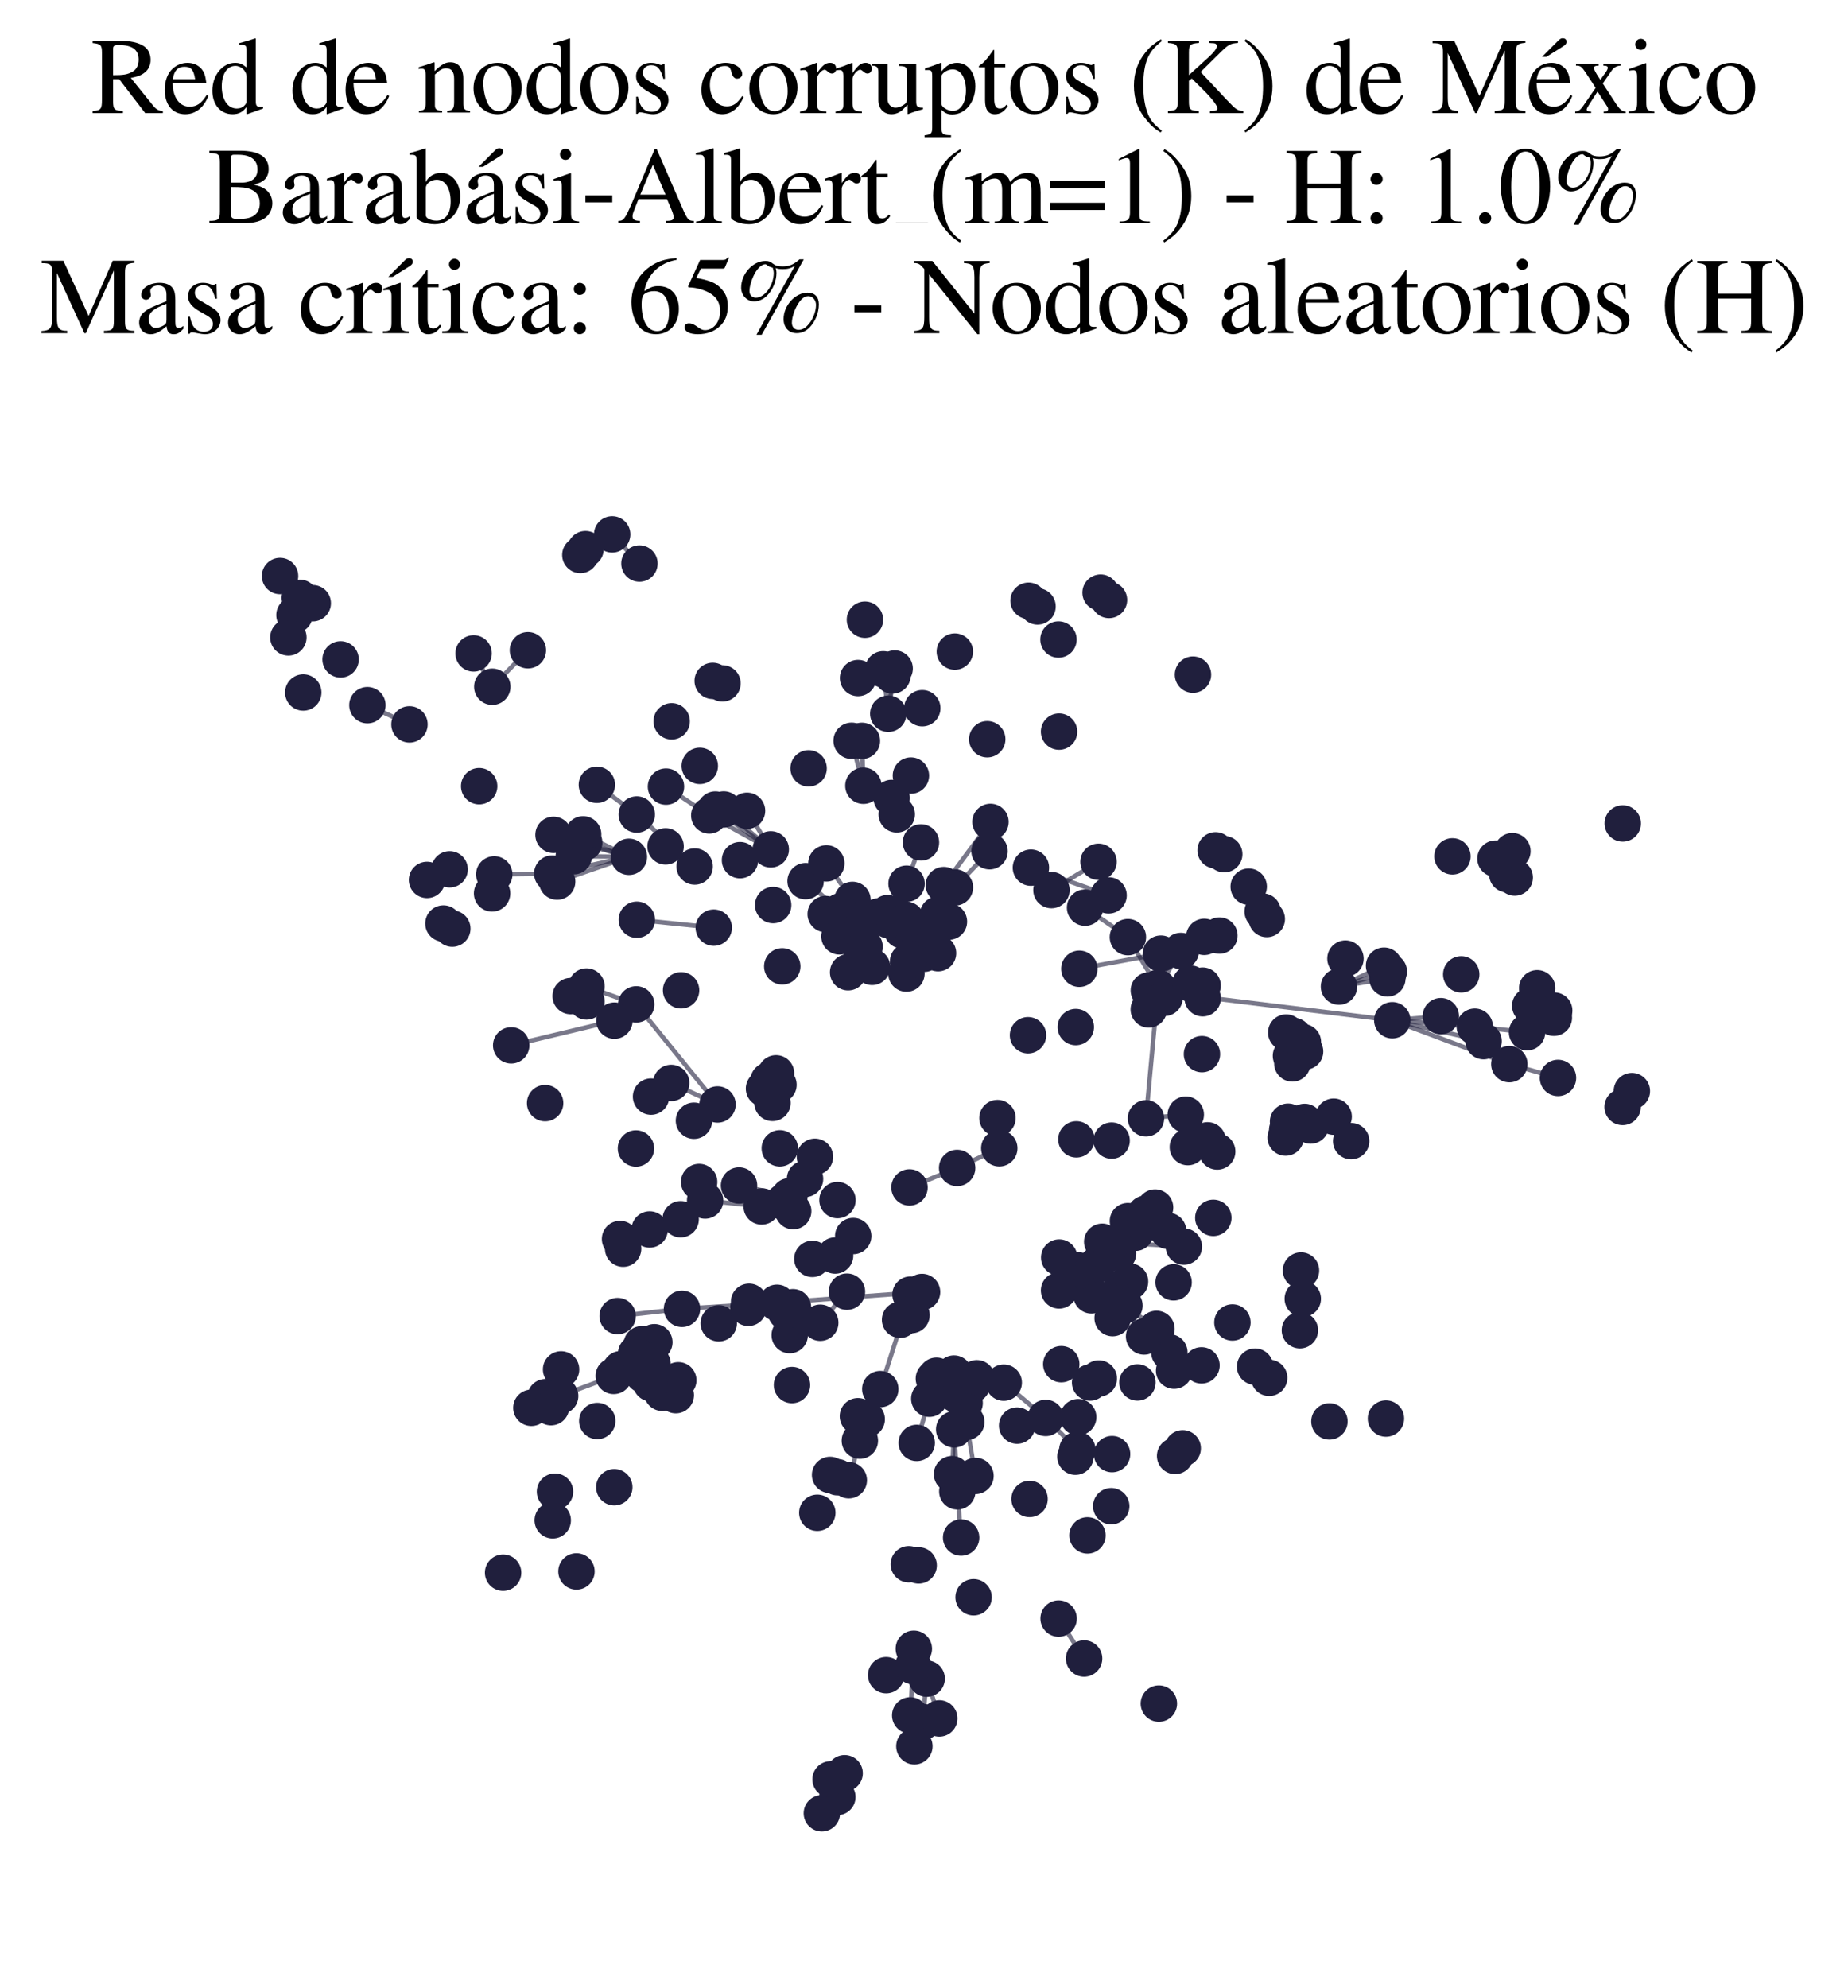 <?xml version="1.0" encoding="utf-8" standalone="no"?>
<!DOCTYPE svg PUBLIC "-//W3C//DTD SVG 1.1//EN"
  "http://www.w3.org/Graphics/SVG/1.1/DTD/svg11.dtd">
<svg xmlns:xlink="http://www.w3.org/1999/xlink" width="165.542pt" height="178.036pt" viewBox="0 0 165.542 178.036" xmlns="http://www.w3.org/2000/svg" version="1.1">
 <defs>
  <style type="text/css">*{stroke-linejoin: round; stroke-linecap: butt}</style>
 </defs>
 <g id="figure_1">
  <g id="patch_1">
   <path d="M 0 178.036 
L 165.542 178.036 
L 165.542 0 
L 0 0 
z
" style="fill: #ffffff"/>
  </g>
  <g id="axes_1">
   <g id="LineCollection_1">
    <path d="M 102.912 88.714 
L 104.319 89.374 
" clip-path="url(#p4c0bf152a6)" style="fill: none; stroke: #201f3d; stroke-opacity: 0.6; stroke-width: 0.4"/>
    <path d="M 102.912 88.714 
L 124.719 91.38 
" clip-path="url(#p4c0bf152a6)" style="fill: none; stroke: #201f3d; stroke-opacity: 0.6; stroke-width: 0.4"/>
    <path d="M 102.912 88.714 
L 107.736 89.409 
" clip-path="url(#p4c0bf152a6)" style="fill: none; stroke: #201f3d; stroke-opacity: 0.6; stroke-width: 0.4"/>
    <path d="M 102.912 88.714 
L 106.643 88.098 
" clip-path="url(#p4c0bf152a6)" style="fill: none; stroke: #201f3d; stroke-opacity: 0.6; stroke-width: 0.4"/>
    <path d="M 69.043 76.073 
L 64.083 72.507 
" clip-path="url(#p4c0bf152a6)" style="fill: none; stroke: #201f3d; stroke-opacity: 0.6; stroke-width: 0.4"/>
    <path d="M 69.043 76.073 
L 66.919 72.62 
" clip-path="url(#p4c0bf152a6)" style="fill: none; stroke: #201f3d; stroke-opacity: 0.6; stroke-width: 0.4"/>
    <path d="M 69.043 76.073 
L 64.829 72.501 
" clip-path="url(#p4c0bf152a6)" style="fill: none; stroke: #201f3d; stroke-opacity: 0.6; stroke-width: 0.4"/>
    <path d="M 69.043 76.073 
L 63.536 73.035 
" clip-path="url(#p4c0bf152a6)" style="fill: none; stroke: #201f3d; stroke-opacity: 0.6; stroke-width: 0.4"/>
    <path d="M 98.735 111.22 
L 104.637 110.247 
" clip-path="url(#p4c0bf152a6)" style="fill: none; stroke: #201f3d; stroke-opacity: 0.6; stroke-width: 0.4"/>
    <path d="M 98.735 111.22 
L 101.038 109.371 
" clip-path="url(#p4c0bf152a6)" style="fill: none; stroke: #201f3d; stroke-opacity: 0.6; stroke-width: 0.4"/>
    <path d="M 98.735 111.22 
L 106.051 111.651 
" clip-path="url(#p4c0bf152a6)" style="fill: none; stroke: #201f3d; stroke-opacity: 0.6; stroke-width: 0.4"/>
    <path d="M 98.735 111.22 
L 101.704 110.416 
" clip-path="url(#p4c0bf152a6)" style="fill: none; stroke: #201f3d; stroke-opacity: 0.6; stroke-width: 0.4"/>
    <path d="M 82.596 115.719 
L 69.598 116.685 
" clip-path="url(#p4c0bf152a6)" style="fill: none; stroke: #201f3d; stroke-opacity: 0.6; stroke-width: 0.4"/>
    <path d="M 82.596 115.719 
L 80.627 118.208 
" clip-path="url(#p4c0bf152a6)" style="fill: none; stroke: #201f3d; stroke-opacity: 0.6; stroke-width: 0.4"/>
    <path d="M 82.596 115.719 
L 81.653 117.788 
" clip-path="url(#p4c0bf152a6)" style="fill: none; stroke: #201f3d; stroke-opacity: 0.6; stroke-width: 0.4"/>
    <path d="M 102.656 100.165 
L 103.741 88.471 
" clip-path="url(#p4c0bf152a6)" style="fill: none; stroke: #201f3d; stroke-opacity: 0.6; stroke-width: 0.4"/>
    <path d="M 102.656 100.165 
L 106.221 99.834 
" clip-path="url(#p4c0bf152a6)" style="fill: none; stroke: #201f3d; stroke-opacity: 0.6; stroke-width: 0.4"/>
    <path d="M 56.338 76.739 
L 49.909 78.963 
" clip-path="url(#p4c0bf152a6)" style="fill: none; stroke: #201f3d; stroke-opacity: 0.6; stroke-width: 0.4"/>
    <path d="M 56.338 76.739 
L 49.471 78.243 
" clip-path="url(#p4c0bf152a6)" style="fill: none; stroke: #201f3d; stroke-opacity: 0.6; stroke-width: 0.4"/>
    <path d="M 56.338 76.739 
L 51.399 76.687 
" clip-path="url(#p4c0bf152a6)" style="fill: none; stroke: #201f3d; stroke-opacity: 0.6; stroke-width: 0.4"/>
    <path d="M 56.338 76.739 
L 51.517 75.397 
" clip-path="url(#p4c0bf152a6)" style="fill: none; stroke: #201f3d; stroke-opacity: 0.6; stroke-width: 0.4"/>
    <path d="M 56.338 76.739 
L 52.333 75.474 
" clip-path="url(#p4c0bf152a6)" style="fill: none; stroke: #201f3d; stroke-opacity: 0.6; stroke-width: 0.4"/>
    <path d="M 56.338 76.739 
L 52.238 74.73 
" clip-path="url(#p4c0bf152a6)" style="fill: none; stroke: #201f3d; stroke-opacity: 0.6; stroke-width: 0.4"/>
    <path d="M 104.319 89.374 
L 102.906 90.412 
" clip-path="url(#p4c0bf152a6)" style="fill: none; stroke: #201f3d; stroke-opacity: 0.6; stroke-width: 0.4"/>
    <path d="M 124.719 91.38 
L 132.901 93.252 
" clip-path="url(#p4c0bf152a6)" style="fill: none; stroke: #201f3d; stroke-opacity: 0.6; stroke-width: 0.4"/>
    <path d="M 124.719 91.38 
L 132.112 91.958 
" clip-path="url(#p4c0bf152a6)" style="fill: none; stroke: #201f3d; stroke-opacity: 0.6; stroke-width: 0.4"/>
    <path d="M 124.719 91.38 
L 135.205 95.31 
" clip-path="url(#p4c0bf152a6)" style="fill: none; stroke: #201f3d; stroke-opacity: 0.6; stroke-width: 0.4"/>
    <path d="M 124.719 91.38 
L 129.069 91.015 
" clip-path="url(#p4c0bf152a6)" style="fill: none; stroke: #201f3d; stroke-opacity: 0.6; stroke-width: 0.4"/>
    <path d="M 73.001 103.608 
L 69.853 102.852 
" clip-path="url(#p4c0bf152a6)" style="fill: none; stroke: #201f3d; stroke-opacity: 0.6; stroke-width: 0.4"/>
    <path d="M 73.001 103.608 
L 72.114 105.59 
" clip-path="url(#p4c0bf152a6)" style="fill: none; stroke: #201f3d; stroke-opacity: 0.6; stroke-width: 0.4"/>
    <path d="M 73.001 103.608 
L 70.197 107.65 
" clip-path="url(#p4c0bf152a6)" style="fill: none; stroke: #201f3d; stroke-opacity: 0.6; stroke-width: 0.4"/>
    <path d="M 76.364 80.6 
L 74.026 77.33 
" clip-path="url(#p4c0bf152a6)" style="fill: none; stroke: #201f3d; stroke-opacity: 0.6; stroke-width: 0.4"/>
    <path d="M 62.228 77.609 
L 57.04 72.952 
" clip-path="url(#p4c0bf152a6)" style="fill: none; stroke: #201f3d; stroke-opacity: 0.6; stroke-width: 0.4"/>
    <path d="M 62.228 77.609 
L 59.623 75.808 
" clip-path="url(#p4c0bf152a6)" style="fill: none; stroke: #201f3d; stroke-opacity: 0.6; stroke-width: 0.4"/>
    <path d="M 100.326 116.583 
L 102.486 119.704 
" clip-path="url(#p4c0bf152a6)" style="fill: none; stroke: #201f3d; stroke-opacity: 0.6; stroke-width: 0.4"/>
    <path d="M 100.326 116.583 
L 103.596 119.024 
" clip-path="url(#p4c0bf152a6)" style="fill: none; stroke: #201f3d; stroke-opacity: 0.6; stroke-width: 0.4"/>
    <path d="M 75.869 115.691 
L 73.478 118.472 
" clip-path="url(#p4c0bf152a6)" style="fill: none; stroke: #201f3d; stroke-opacity: 0.6; stroke-width: 0.4"/>
    <path d="M 77.343 70.375 
L 76.288 66.35 
" clip-path="url(#p4c0bf152a6)" style="fill: none; stroke: #201f3d; stroke-opacity: 0.6; stroke-width: 0.4"/>
    <path d="M 77.343 70.375 
L 77.21 66.356 
" clip-path="url(#p4c0bf152a6)" style="fill: none; stroke: #201f3d; stroke-opacity: 0.6; stroke-width: 0.4"/>
    <path d="M 36.68 64.88 
L 32.911 63.159 
" clip-path="url(#p4c0bf152a6)" style="fill: none; stroke: #201f3d; stroke-opacity: 0.6; stroke-width: 0.4"/>
    <path d="M 103.741 88.471 
L 105.78 85.175 
" clip-path="url(#p4c0bf152a6)" style="fill: none; stroke: #201f3d; stroke-opacity: 0.6; stroke-width: 0.4"/>
    <path d="M 103.741 88.471 
L 101.036 83.936 
" clip-path="url(#p4c0bf152a6)" style="fill: none; stroke: #201f3d; stroke-opacity: 0.6; stroke-width: 0.4"/>
    <path d="M 72.768 112.754 
L 74.81 112.453 
" clip-path="url(#p4c0bf152a6)" style="fill: none; stroke: #201f3d; stroke-opacity: 0.6; stroke-width: 0.4"/>
    <path d="M 79.571 63.927 
L 80.142 59.877 
" clip-path="url(#p4c0bf152a6)" style="fill: none; stroke: #201f3d; stroke-opacity: 0.6; stroke-width: 0.4"/>
    <path d="M 79.571 63.927 
L 79.949 60.499 
" clip-path="url(#p4c0bf152a6)" style="fill: none; stroke: #201f3d; stroke-opacity: 0.6; stroke-width: 0.4"/>
    <path d="M 79.571 63.927 
L 79.121 59.948 
" clip-path="url(#p4c0bf152a6)" style="fill: none; stroke: #201f3d; stroke-opacity: 0.6; stroke-width: 0.4"/>
    <path d="M 64.273 98.923 
L 60.125 96.994 
" clip-path="url(#p4c0bf152a6)" style="fill: none; stroke: #201f3d; stroke-opacity: 0.6; stroke-width: 0.4"/>
    <path d="M 64.273 98.923 
L 56.994 89.958 
" clip-path="url(#p4c0bf152a6)" style="fill: none; stroke: #201f3d; stroke-opacity: 0.6; stroke-width: 0.4"/>
    <path d="M 94.83 144.969 
L 97.113 148.546 
" clip-path="url(#p4c0bf152a6)" style="fill: none; stroke: #201f3d; stroke-opacity: 0.6; stroke-width: 0.4"/>
    <path d="M 54.977 123.237 
L 50.178 125.028 
" clip-path="url(#p4c0bf152a6)" style="fill: none; stroke: #201f3d; stroke-opacity: 0.6; stroke-width: 0.4"/>
    <path d="M 119.945 88.366 
L 124.411 87.015 
" clip-path="url(#p4c0bf152a6)" style="fill: none; stroke: #201f3d; stroke-opacity: 0.6; stroke-width: 0.4"/>
    <path d="M 119.945 88.366 
L 124.28 87.634 
" clip-path="url(#p4c0bf152a6)" style="fill: none; stroke: #201f3d; stroke-opacity: 0.6; stroke-width: 0.4"/>
    <path d="M 119.945 88.366 
L 123.982 86.495 
" clip-path="url(#p4c0bf152a6)" style="fill: none; stroke: #201f3d; stroke-opacity: 0.6; stroke-width: 0.4"/>
    <path d="M 84.544 79.272 
L 88.725 73.614 
" clip-path="url(#p4c0bf152a6)" style="fill: none; stroke: #201f3d; stroke-opacity: 0.6; stroke-width: 0.4"/>
    <path d="M 85.474 128.023 
L 85.754 133.575 
" clip-path="url(#p4c0bf152a6)" style="fill: none; stroke: #201f3d; stroke-opacity: 0.6; stroke-width: 0.4"/>
    <path d="M 85.474 128.023 
L 85.281 132.032 
" clip-path="url(#p4c0bf152a6)" style="fill: none; stroke: #201f3d; stroke-opacity: 0.6; stroke-width: 0.4"/>
    <path d="M 80.329 72.937 
L 81.598 69.465 
" clip-path="url(#p4c0bf152a6)" style="fill: none; stroke: #201f3d; stroke-opacity: 0.6; stroke-width: 0.4"/>
    <path d="M 81.208 79.15 
L 82.498 75.451 
" clip-path="url(#p4c0bf152a6)" style="fill: none; stroke: #201f3d; stroke-opacity: 0.6; stroke-width: 0.4"/>
    <path d="M 85.54 79.483 
L 88.644 76.24 
" clip-path="url(#p4c0bf152a6)" style="fill: none; stroke: #201f3d; stroke-opacity: 0.6; stroke-width: 0.4"/>
    <path d="M 96.585 126.93 
L 96.335 130.47 
" clip-path="url(#p4c0bf152a6)" style="fill: none; stroke: #201f3d; stroke-opacity: 0.6; stroke-width: 0.4"/>
    <path d="M 81.796 149.231 
L 81.536 153.641 
" clip-path="url(#p4c0bf152a6)" style="fill: none; stroke: #201f3d; stroke-opacity: 0.6; stroke-width: 0.4"/>
    <path d="M 49.471 78.243 
L 44.276 78.315 
" clip-path="url(#p4c0bf152a6)" style="fill: none; stroke: #201f3d; stroke-opacity: 0.6; stroke-width: 0.4"/>
    <path d="M 75.301 81.623 
L 72.163 78.921 
" clip-path="url(#p4c0bf152a6)" style="fill: none; stroke: #201f3d; stroke-opacity: 0.6; stroke-width: 0.4"/>
    <path d="M 81.471 106.354 
L 85.739 104.609 
" clip-path="url(#p4c0bf152a6)" style="fill: none; stroke: #201f3d; stroke-opacity: 0.6; stroke-width: 0.4"/>
    <path d="M 101.036 83.936 
L 97.2 81.294 
" clip-path="url(#p4c0bf152a6)" style="fill: none; stroke: #201f3d; stroke-opacity: 0.6; stroke-width: 0.4"/>
    <path d="M 81.562 115.952 
L 78.854 124.414 
" clip-path="url(#p4c0bf152a6)" style="fill: none; stroke: #201f3d; stroke-opacity: 0.6; stroke-width: 0.4"/>
    <path d="M 68.23 108.058 
L 63.163 107.526 
" clip-path="url(#p4c0bf152a6)" style="fill: none; stroke: #201f3d; stroke-opacity: 0.6; stroke-width: 0.4"/>
    <path d="M 69.598 116.685 
L 61.092 117.227 
" clip-path="url(#p4c0bf152a6)" style="fill: none; stroke: #201f3d; stroke-opacity: 0.6; stroke-width: 0.4"/>
    <path d="M 69.598 116.685 
L 64.384 118.522 
" clip-path="url(#p4c0bf152a6)" style="fill: none; stroke: #201f3d; stroke-opacity: 0.6; stroke-width: 0.4"/>
    <path d="M 99.306 80.196 
L 92.348 77.712 
" clip-path="url(#p4c0bf152a6)" style="fill: none; stroke: #201f3d; stroke-opacity: 0.6; stroke-width: 0.4"/>
    <path d="M 85.754 133.575 
L 86.097 137.714 
" clip-path="url(#p4c0bf152a6)" style="fill: none; stroke: #201f3d; stroke-opacity: 0.6; stroke-width: 0.4"/>
    <path d="M 96.686 86.769 
L 103.989 85.415 
" clip-path="url(#p4c0bf152a6)" style="fill: none; stroke: #201f3d; stroke-opacity: 0.6; stroke-width: 0.4"/>
    <path d="M 44.099 61.508 
L 47.29 58.241 
" clip-path="url(#p4c0bf152a6)" style="fill: none; stroke: #201f3d; stroke-opacity: 0.6; stroke-width: 0.4"/>
    <path d="M 44.099 61.508 
L 42.425 58.523 
" clip-path="url(#p4c0bf152a6)" style="fill: none; stroke: #201f3d; stroke-opacity: 0.6; stroke-width: 0.4"/>
    <path d="M 96.421 102.048 
L 99.579 102.159 
" clip-path="url(#p4c0bf152a6)" style="fill: none; stroke: #201f3d; stroke-opacity: 0.6; stroke-width: 0.4"/>
    <path d="M 132.112 91.958 
L 136.792 92.455 
" clip-path="url(#p4c0bf152a6)" style="fill: none; stroke: #201f3d; stroke-opacity: 0.6; stroke-width: 0.4"/>
    <path d="M 57.04 72.952 
L 53.467 70.292 
" clip-path="url(#p4c0bf152a6)" style="fill: none; stroke: #201f3d; stroke-opacity: 0.6; stroke-width: 0.4"/>
    <path d="M 55.041 91.416 
L 45.792 93.628 
" clip-path="url(#p4c0bf152a6)" style="fill: none; stroke: #201f3d; stroke-opacity: 0.6; stroke-width: 0.4"/>
    <path d="M 135.205 95.31 
L 139.563 96.547 
" clip-path="url(#p4c0bf152a6)" style="fill: none; stroke: #201f3d; stroke-opacity: 0.6; stroke-width: 0.4"/>
    <path d="M 78.854 124.414 
L 77.025 129.035 
" clip-path="url(#p4c0bf152a6)" style="fill: none; stroke: #201f3d; stroke-opacity: 0.6; stroke-width: 0.4"/>
    <path d="M 78.854 124.414 
L 77.64 127.116 
" clip-path="url(#p4c0bf152a6)" style="fill: none; stroke: #201f3d; stroke-opacity: 0.6; stroke-width: 0.4"/>
    <path d="M 26.858 53.542 
L 25.086 51.593 
" clip-path="url(#p4c0bf152a6)" style="fill: none; stroke: #201f3d; stroke-opacity: 0.6; stroke-width: 0.4"/>
    <path d="M 74.401 159.369 
L 73.621 162.409 
" clip-path="url(#p4c0bf152a6)" style="fill: none; stroke: #201f3d; stroke-opacity: 0.6; stroke-width: 0.4"/>
    <path d="M 86.561 127.364 
L 87.384 132.191 
" clip-path="url(#p4c0bf152a6)" style="fill: none; stroke: #201f3d; stroke-opacity: 0.6; stroke-width: 0.4"/>
    <path d="M 70.718 107.142 
L 66.202 106.182 
" clip-path="url(#p4c0bf152a6)" style="fill: none; stroke: #201f3d; stroke-opacity: 0.6; stroke-width: 0.4"/>
    <path d="M 83.011 150.349 
L 84.141 153.911 
" clip-path="url(#p4c0bf152a6)" style="fill: none; stroke: #201f3d; stroke-opacity: 0.6; stroke-width: 0.4"/>
    <path d="M 83.011 150.349 
L 82.644 154.23 
" clip-path="url(#p4c0bf152a6)" style="fill: none; stroke: #201f3d; stroke-opacity: 0.6; stroke-width: 0.4"/>
    <path d="M 89.914 123.838 
L 93.673 126.999 
" clip-path="url(#p4c0bf152a6)" style="fill: none; stroke: #201f3d; stroke-opacity: 0.6; stroke-width: 0.4"/>
    <path d="M 93.673 126.999 
L 96.509 129.85 
" clip-path="url(#p4c0bf152a6)" style="fill: none; stroke: #201f3d; stroke-opacity: 0.6; stroke-width: 0.4"/>
    <path d="M 56.994 89.958 
L 52.54 88.359 
" clip-path="url(#p4c0bf152a6)" style="fill: none; stroke: #201f3d; stroke-opacity: 0.6; stroke-width: 0.4"/>
    <path d="M 75.66 158.823 
L 75.009 160.949 
" clip-path="url(#p4c0bf152a6)" style="fill: none; stroke: #201f3d; stroke-opacity: 0.6; stroke-width: 0.4"/>
    <path d="M 57.28 50.475 
L 54.838 47.863 
" clip-path="url(#p4c0bf152a6)" style="fill: none; stroke: #201f3d; stroke-opacity: 0.6; stroke-width: 0.4"/>
    <path d="M 61.092 117.227 
L 55.327 117.876 
" clip-path="url(#p4c0bf152a6)" style="fill: none; stroke: #201f3d; stroke-opacity: 0.6; stroke-width: 0.4"/>
    <path d="M 81.536 153.641 
L 81.909 156.408 
" clip-path="url(#p4c0bf152a6)" style="fill: none; stroke: #201f3d; stroke-opacity: 0.6; stroke-width: 0.4"/>
    <path d="M 103.989 85.415 
L 109.233 83.795 
" clip-path="url(#p4c0bf152a6)" style="fill: none; stroke: #201f3d; stroke-opacity: 0.6; stroke-width: 0.4"/>
    <path d="M 77.025 129.035 
L 76.034 132.579 
" clip-path="url(#p4c0bf152a6)" style="fill: none; stroke: #201f3d; stroke-opacity: 0.6; stroke-width: 0.4"/>
    <path d="M 85.739 104.609 
L 89.515 102.846 
" clip-path="url(#p4c0bf152a6)" style="fill: none; stroke: #201f3d; stroke-opacity: 0.6; stroke-width: 0.4"/>
    <path d="M 83.245 125.278 
L 82.119 129.235 
" clip-path="url(#p4c0bf152a6)" style="fill: none; stroke: #201f3d; stroke-opacity: 0.6; stroke-width: 0.4"/>
    <path d="M 63.938 83.086 
L 57.045 82.377 
" clip-path="url(#p4c0bf152a6)" style="fill: none; stroke: #201f3d; stroke-opacity: 0.6; stroke-width: 0.4"/>
    <path d="M 94.188 79.723 
L 98.404 77.186 
" clip-path="url(#p4c0bf152a6)" style="fill: none; stroke: #201f3d; stroke-opacity: 0.6; stroke-width: 0.4"/>
    <path d="M 63.536 73.035 
L 59.657 70.453 
" clip-path="url(#p4c0bf152a6)" style="fill: none; stroke: #201f3d; stroke-opacity: 0.6; stroke-width: 0.4"/>
   </g>
   <g id="PathCollection_1">
    <defs>
     <path id="me09d5bf67b" d="M 0 1.581 
C 0.419 1.581 0.822 1.415 1.118 1.118 
C 1.415 0.822 1.581 0.419 1.581 0 
C 1.581 -0.419 1.415 -0.822 1.118 -1.118 
C 0.822 -1.415 0.419 -1.581 0 -1.581 
C -0.419 -1.581 -0.822 -1.415 -1.118 -1.118 
C -1.415 -0.822 -1.581 -0.419 -1.581 0 
C -1.581 0.419 -1.415 0.822 -1.118 1.118 
C -0.822 1.415 -0.419 1.581 0 1.581 
z
" style="stroke: #201f3d; stroke-width: 0.1"/>
    </defs>
    <g clip-path="url(#p4c0bf152a6)">
     <use xlink:href="#me09d5bf67b" x="96.509" y="129.85" style="fill: #201f3d; stroke: #201f3d; stroke-width: 0.1"/>
     <use xlink:href="#me09d5bf67b" x="80.811" y="83.323" style="fill: #201f3d; stroke: #201f3d; stroke-width: 0.1"/>
     <use xlink:href="#me09d5bf67b" x="82.087" y="83.302" style="fill: #201f3d; stroke: #201f3d; stroke-width: 0.1"/>
     <use xlink:href="#me09d5bf67b" x="68.23" y="108.058" style="fill: #201f3d; stroke: #201f3d; stroke-width: 0.1"/>
     <use xlink:href="#me09d5bf67b" x="134.952" y="77.639" style="fill: #201f3d; stroke: #201f3d; stroke-width: 0.1"/>
     <use xlink:href="#me09d5bf67b" x="108.688" y="109.079" style="fill: #201f3d; stroke: #201f3d; stroke-width: 0.1"/>
     <use xlink:href="#me09d5bf67b" x="73.213" y="135.494" style="fill: #201f3d; stroke: #201f3d; stroke-width: 0.1"/>
     <use xlink:href="#me09d5bf67b" x="84.03" y="81.918" style="fill: #201f3d; stroke: #201f3d; stroke-width: 0.1"/>
     <use xlink:href="#me09d5bf67b" x="81.536" y="153.641" style="fill: #201f3d; stroke: #201f3d; stroke-width: 0.1"/>
     <use xlink:href="#me09d5bf67b" x="103.596" y="119.024" style="fill: #201f3d; stroke: #201f3d; stroke-width: 0.1"/>
     <use xlink:href="#me09d5bf67b" x="82.292" y="140.208" style="fill: #201f3d; stroke: #201f3d; stroke-width: 0.1"/>
     <use xlink:href="#me09d5bf67b" x="76.863" y="60.729" style="fill: #201f3d; stroke: #201f3d; stroke-width: 0.1"/>
     <use xlink:href="#me09d5bf67b" x="72.435" y="68.817" style="fill: #201f3d; stroke: #201f3d; stroke-width: 0.1"/>
     <use xlink:href="#me09d5bf67b" x="75.974" y="87.082" style="fill: #201f3d; stroke: #201f3d; stroke-width: 0.1"/>
     <use xlink:href="#me09d5bf67b" x="73.964" y="81.869" style="fill: #201f3d; stroke: #201f3d; stroke-width: 0.1"/>
     <use xlink:href="#me09d5bf67b" x="98.589" y="53.083" style="fill: #201f3d; stroke: #201f3d; stroke-width: 0.1"/>
     <use xlink:href="#me09d5bf67b" x="81.562" y="115.952" style="fill: #201f3d; stroke: #201f3d; stroke-width: 0.1"/>
     <use xlink:href="#me09d5bf67b" x="81.653" y="117.788" style="fill: #201f3d; stroke: #201f3d; stroke-width: 0.1"/>
     <use xlink:href="#me09d5bf67b" x="99.669" y="118.058" style="fill: #201f3d; stroke: #201f3d; stroke-width: 0.1"/>
     <use xlink:href="#me09d5bf67b" x="85.532" y="58.361" style="fill: #201f3d; stroke: #201f3d; stroke-width: 0.1"/>
     <use xlink:href="#me09d5bf67b" x="81.909" y="156.408" style="fill: #201f3d; stroke: #201f3d; stroke-width: 0.1"/>
     <use xlink:href="#me09d5bf67b" x="75.02" y="107.488" style="fill: #201f3d; stroke: #201f3d; stroke-width: 0.1"/>
     <use xlink:href="#me09d5bf67b" x="70.718" y="107.142" style="fill: #201f3d; stroke: #201f3d; stroke-width: 0.1"/>
     <use xlink:href="#me09d5bf67b" x="124.152" y="127.055" style="fill: #201f3d; stroke: #201f3d; stroke-width: 0.1"/>
     <use xlink:href="#me09d5bf67b" x="79.379" y="150.037" style="fill: #201f3d; stroke: #201f3d; stroke-width: 0.1"/>
     <use xlink:href="#me09d5bf67b" x="52.333" y="75.474" style="fill: #201f3d; stroke: #201f3d; stroke-width: 0.1"/>
     <use xlink:href="#me09d5bf67b" x="57.28" y="50.475" style="fill: #201f3d; stroke: #201f3d; stroke-width: 0.1"/>
     <use xlink:href="#me09d5bf67b" x="56.994" y="89.958" style="fill: #201f3d; stroke: #201f3d; stroke-width: 0.1"/>
     <use xlink:href="#me09d5bf67b" x="49.471" y="78.243" style="fill: #201f3d; stroke: #201f3d; stroke-width: 0.1"/>
     <use xlink:href="#me09d5bf67b" x="48.866" y="125.139" style="fill: #201f3d; stroke: #201f3d; stroke-width: 0.1"/>
     <use xlink:href="#me09d5bf67b" x="97.2" y="81.294" style="fill: #201f3d; stroke: #201f3d; stroke-width: 0.1"/>
     <use xlink:href="#me09d5bf67b" x="135.48" y="76.235" style="fill: #201f3d; stroke: #201f3d; stroke-width: 0.1"/>
     <use xlink:href="#me09d5bf67b" x="75.02" y="132.309" style="fill: #201f3d; stroke: #201f3d; stroke-width: 0.1"/>
     <use xlink:href="#me09d5bf67b" x="92.941" y="54.317" style="fill: #201f3d; stroke: #201f3d; stroke-width: 0.1"/>
     <use xlink:href="#me09d5bf67b" x="81.86" y="147.672" style="fill: #201f3d; stroke: #201f3d; stroke-width: 0.1"/>
     <use xlink:href="#me09d5bf67b" x="83.656" y="123.478" style="fill: #201f3d; stroke: #201f3d; stroke-width: 0.1"/>
     <use xlink:href="#me09d5bf67b" x="117.409" y="100.812" style="fill: #201f3d; stroke: #201f3d; stroke-width: 0.1"/>
     <use xlink:href="#me09d5bf67b" x="76.034" y="132.579" style="fill: #201f3d; stroke: #201f3d; stroke-width: 0.1"/>
     <use xlink:href="#me09d5bf67b" x="105.947" y="129.719" style="fill: #201f3d; stroke: #201f3d; stroke-width: 0.1"/>
     <use xlink:href="#me09d5bf67b" x="116.701" y="116.326" style="fill: #201f3d; stroke: #201f3d; stroke-width: 0.1"/>
     <use xlink:href="#me09d5bf67b" x="62.163" y="100.379" style="fill: #201f3d; stroke: #201f3d; stroke-width: 0.1"/>
     <use xlink:href="#me09d5bf67b" x="88.436" y="66.209" style="fill: #201f3d; stroke: #201f3d; stroke-width: 0.1"/>
     <use xlink:href="#me09d5bf67b" x="68.439" y="97.502" style="fill: #201f3d; stroke: #201f3d; stroke-width: 0.1"/>
     <use xlink:href="#me09d5bf67b" x="146.18" y="97.725" style="fill: #201f3d; stroke: #201f3d; stroke-width: 0.1"/>
     <use xlink:href="#me09d5bf67b" x="32.911" y="63.159" style="fill: #201f3d; stroke: #201f3d; stroke-width: 0.1"/>
     <use xlink:href="#me09d5bf67b" x="52.539" y="89.699" style="fill: #201f3d; stroke: #201f3d; stroke-width: 0.1"/>
     <use xlink:href="#me09d5bf67b" x="51.639" y="140.746" style="fill: #201f3d; stroke: #201f3d; stroke-width: 0.1"/>
     <use xlink:href="#me09d5bf67b" x="70.073" y="86.553" style="fill: #201f3d; stroke: #201f3d; stroke-width: 0.1"/>
     <use xlink:href="#me09d5bf67b" x="75.869" y="115.691" style="fill: #201f3d; stroke: #201f3d; stroke-width: 0.1"/>
     <use xlink:href="#me09d5bf67b" x="56.968" y="102.865" style="fill: #201f3d; stroke: #201f3d; stroke-width: 0.1"/>
     <use xlink:href="#me09d5bf67b" x="101.038" y="109.371" style="fill: #201f3d; stroke: #201f3d; stroke-width: 0.1"/>
     <use xlink:href="#me09d5bf67b" x="98.404" y="77.186" style="fill: #201f3d; stroke: #201f3d; stroke-width: 0.1"/>
     <use xlink:href="#me09d5bf67b" x="72.163" y="78.921" style="fill: #201f3d; stroke: #201f3d; stroke-width: 0.1"/>
     <use xlink:href="#me09d5bf67b" x="59.326" y="124.747" style="fill: #201f3d; stroke: #201f3d; stroke-width: 0.1"/>
     <use xlink:href="#me09d5bf67b" x="54.977" y="123.237" style="fill: #201f3d; stroke: #201f3d; stroke-width: 0.1"/>
     <use xlink:href="#me09d5bf67b" x="106.051" y="111.651" style="fill: #201f3d; stroke: #201f3d; stroke-width: 0.1"/>
     <use xlink:href="#me09d5bf67b" x="74.026" y="77.33" style="fill: #201f3d; stroke: #201f3d; stroke-width: 0.1"/>
     <use xlink:href="#me09d5bf67b" x="70.944" y="124.053" style="fill: #201f3d; stroke: #201f3d; stroke-width: 0.1"/>
     <use xlink:href="#me09d5bf67b" x="107.736" y="89.409" style="fill: #201f3d; stroke: #201f3d; stroke-width: 0.1"/>
     <use xlink:href="#me09d5bf67b" x="42.425" y="58.523" style="fill: #201f3d; stroke: #201f3d; stroke-width: 0.1"/>
     <use xlink:href="#me09d5bf67b" x="57.645" y="123.146" style="fill: #201f3d; stroke: #201f3d; stroke-width: 0.1"/>
     <use xlink:href="#me09d5bf67b" x="76.851" y="126.847" style="fill: #201f3d; stroke: #201f3d; stroke-width: 0.1"/>
     <use xlink:href="#me09d5bf67b" x="82.119" y="129.235" style="fill: #201f3d; stroke: #201f3d; stroke-width: 0.1"/>
     <use xlink:href="#me09d5bf67b" x="50.261" y="122.653" style="fill: #201f3d; stroke: #201f3d; stroke-width: 0.1"/>
     <use xlink:href="#me09d5bf67b" x="116.908" y="94.179" style="fill: #201f3d; stroke: #201f3d; stroke-width: 0.1"/>
     <use xlink:href="#me09d5bf67b" x="69.517" y="96.134" style="fill: #201f3d; stroke: #201f3d; stroke-width: 0.1"/>
     <use xlink:href="#me09d5bf67b" x="82.617" y="63.43" style="fill: #201f3d; stroke: #201f3d; stroke-width: 0.1"/>
     <use xlink:href="#me09d5bf67b" x="51.517" y="75.397" style="fill: #201f3d; stroke: #201f3d; stroke-width: 0.1"/>
     <use xlink:href="#me09d5bf67b" x="47.29" y="58.241" style="fill: #201f3d; stroke: #201f3d; stroke-width: 0.1"/>
     <use xlink:href="#me09d5bf67b" x="77.187" y="85.682" style="fill: #201f3d; stroke: #201f3d; stroke-width: 0.1"/>
     <use xlink:href="#me09d5bf67b" x="77.481" y="55.505" style="fill: #201f3d; stroke: #201f3d; stroke-width: 0.1"/>
     <use xlink:href="#me09d5bf67b" x="64.717" y="61.208" style="fill: #201f3d; stroke: #201f3d; stroke-width: 0.1"/>
     <use xlink:href="#me09d5bf67b" x="87.384" y="132.191" style="fill: #201f3d; stroke: #201f3d; stroke-width: 0.1"/>
     <use xlink:href="#me09d5bf67b" x="135.02" y="78.303" style="fill: #201f3d; stroke: #201f3d; stroke-width: 0.1"/>
     <use xlink:href="#me09d5bf67b" x="64.384" y="118.522" style="fill: #201f3d; stroke: #201f3d; stroke-width: 0.1"/>
     <use xlink:href="#me09d5bf67b" x="116.443" y="119.144" style="fill: #201f3d; stroke: #201f3d; stroke-width: 0.1"/>
     <use xlink:href="#me09d5bf67b" x="79.87" y="71.471" style="fill: #201f3d; stroke: #201f3d; stroke-width: 0.1"/>
     <use xlink:href="#me09d5bf67b" x="107.875" y="83.912" style="fill: #201f3d; stroke: #201f3d; stroke-width: 0.1"/>
     <use xlink:href="#me09d5bf67b" x="99.544" y="134.903" style="fill: #201f3d; stroke: #201f3d; stroke-width: 0.1"/>
     <use xlink:href="#me09d5bf67b" x="102.906" y="90.412" style="fill: #201f3d; stroke: #201f3d; stroke-width: 0.1"/>
     <use xlink:href="#me09d5bf67b" x="47.599" y="126.092" style="fill: #201f3d; stroke: #201f3d; stroke-width: 0.1"/>
     <use xlink:href="#me09d5bf67b" x="53.502" y="127.272" style="fill: #201f3d; stroke: #201f3d; stroke-width: 0.1"/>
     <use xlink:href="#me09d5bf67b" x="36.68" y="64.88" style="fill: #201f3d; stroke: #201f3d; stroke-width: 0.1"/>
     <use xlink:href="#me09d5bf67b" x="132.112" y="91.958" style="fill: #201f3d; stroke: #201f3d; stroke-width: 0.1"/>
     <use xlink:href="#me09d5bf67b" x="73.621" y="162.409" style="fill: #201f3d; stroke: #201f3d; stroke-width: 0.1"/>
     <use xlink:href="#me09d5bf67b" x="85.474" y="128.023" style="fill: #201f3d; stroke: #201f3d; stroke-width: 0.1"/>
     <use xlink:href="#me09d5bf67b" x="109.036" y="103.137" style="fill: #201f3d; stroke: #201f3d; stroke-width: 0.1"/>
     <use xlink:href="#me09d5bf67b" x="81.208" y="79.15" style="fill: #201f3d; stroke: #201f3d; stroke-width: 0.1"/>
     <use xlink:href="#me09d5bf67b" x="107.731" y="88.279" style="fill: #201f3d; stroke: #201f3d; stroke-width: 0.1"/>
     <use xlink:href="#me09d5bf67b" x="30.51" y="59.06" style="fill: #201f3d; stroke: #201f3d; stroke-width: 0.1"/>
     <use xlink:href="#me09d5bf67b" x="135.69" y="78.597" style="fill: #201f3d; stroke: #201f3d; stroke-width: 0.1"/>
     <use xlink:href="#me09d5bf67b" x="72.768" y="112.754" style="fill: #201f3d; stroke: #201f3d; stroke-width: 0.1"/>
     <use xlink:href="#me09d5bf67b" x="70.197" y="107.65" style="fill: #201f3d; stroke: #201f3d; stroke-width: 0.1"/>
     <use xlink:href="#me09d5bf67b" x="56.338" y="76.739" style="fill: #201f3d; stroke: #201f3d; stroke-width: 0.1"/>
     <use xlink:href="#me09d5bf67b" x="51.119" y="89.215" style="fill: #201f3d; stroke: #201f3d; stroke-width: 0.1"/>
     <use xlink:href="#me09d5bf67b" x="77.21" y="66.356" style="fill: #201f3d; stroke: #201f3d; stroke-width: 0.1"/>
     <use xlink:href="#me09d5bf67b" x="103.811" y="152.586" style="fill: #201f3d; stroke: #201f3d; stroke-width: 0.1"/>
     <use xlink:href="#me09d5bf67b" x="75.009" y="160.949" style="fill: #201f3d; stroke: #201f3d; stroke-width: 0.1"/>
     <use xlink:href="#me09d5bf67b" x="120.525" y="85.858" style="fill: #201f3d; stroke: #201f3d; stroke-width: 0.1"/>
     <use xlink:href="#me09d5bf67b" x="95.068" y="122.184" style="fill: #201f3d; stroke: #201f3d; stroke-width: 0.1"/>
     <use xlink:href="#me09d5bf67b" x="57.04" y="72.952" style="fill: #201f3d; stroke: #201f3d; stroke-width: 0.1"/>
     <use xlink:href="#me09d5bf67b" x="55.028" y="133.204" style="fill: #201f3d; stroke: #201f3d; stroke-width: 0.1"/>
     <use xlink:href="#me09d5bf67b" x="102.912" y="88.714" style="fill: #201f3d; stroke: #201f3d; stroke-width: 0.1"/>
     <use xlink:href="#me09d5bf67b" x="83.011" y="150.349" style="fill: #201f3d; stroke: #201f3d; stroke-width: 0.1"/>
     <use xlink:href="#me09d5bf67b" x="60.537" y="124.959" style="fill: #201f3d; stroke: #201f3d; stroke-width: 0.1"/>
     <use xlink:href="#me09d5bf67b" x="113.693" y="123.407" style="fill: #201f3d; stroke: #201f3d; stroke-width: 0.1"/>
     <use xlink:href="#me09d5bf67b" x="97.778" y="116.021" style="fill: #201f3d; stroke: #201f3d; stroke-width: 0.1"/>
     <use xlink:href="#me09d5bf67b" x="58.197" y="110.12" style="fill: #201f3d; stroke: #201f3d; stroke-width: 0.1"/>
     <use xlink:href="#me09d5bf67b" x="111.858" y="79.413" style="fill: #201f3d; stroke: #201f3d; stroke-width: 0.1"/>
     <use xlink:href="#me09d5bf67b" x="103.741" y="88.471" style="fill: #201f3d; stroke: #201f3d; stroke-width: 0.1"/>
     <use xlink:href="#me09d5bf67b" x="61.011" y="88.698" style="fill: #201f3d; stroke: #201f3d; stroke-width: 0.1"/>
     <use xlink:href="#me09d5bf67b" x="79.623" y="82.429" style="fill: #201f3d; stroke: #201f3d; stroke-width: 0.1"/>
     <use xlink:href="#me09d5bf67b" x="71.031" y="117.083" style="fill: #201f3d; stroke: #201f3d; stroke-width: 0.1"/>
     <use xlink:href="#me09d5bf67b" x="26.378" y="55.087" style="fill: #201f3d; stroke: #201f3d; stroke-width: 0.1"/>
     <use xlink:href="#me09d5bf67b" x="25.833" y="57.092" style="fill: #201f3d; stroke: #201f3d; stroke-width: 0.1"/>
     <use xlink:href="#me09d5bf67b" x="58.319" y="98.219" style="fill: #201f3d; stroke: #201f3d; stroke-width: 0.1"/>
     <use xlink:href="#me09d5bf67b" x="49.909" y="78.963" style="fill: #201f3d; stroke: #201f3d; stroke-width: 0.1"/>
     <use xlink:href="#me09d5bf67b" x="49.583" y="74.773" style="fill: #201f3d; stroke: #201f3d; stroke-width: 0.1"/>
     <use xlink:href="#me09d5bf67b" x="124.411" y="87.015" style="fill: #201f3d; stroke: #201f3d; stroke-width: 0.1"/>
     <use xlink:href="#me09d5bf67b" x="63.843" y="60.984" style="fill: #201f3d; stroke: #201f3d; stroke-width: 0.1"/>
     <use xlink:href="#me09d5bf67b" x="96.686" y="86.769" style="fill: #201f3d; stroke: #201f3d; stroke-width: 0.1"/>
     <use xlink:href="#me09d5bf67b" x="80.142" y="59.877" style="fill: #201f3d; stroke: #201f3d; stroke-width: 0.1"/>
     <use xlink:href="#me09d5bf67b" x="98.735" y="111.22" style="fill: #201f3d; stroke: #201f3d; stroke-width: 0.1"/>
     <use xlink:href="#me09d5bf67b" x="76.938" y="82.528" style="fill: #201f3d; stroke: #201f3d; stroke-width: 0.1"/>
     <use xlink:href="#me09d5bf67b" x="77.025" y="129.035" style="fill: #201f3d; stroke: #201f3d; stroke-width: 0.1"/>
     <use xlink:href="#me09d5bf67b" x="96.421" y="102.048" style="fill: #201f3d; stroke: #201f3d; stroke-width: 0.1"/>
     <use xlink:href="#me09d5bf67b" x="60.168" y="64.605" style="fill: #201f3d; stroke: #201f3d; stroke-width: 0.1"/>
     <use xlink:href="#me09d5bf67b" x="63.163" y="107.526" style="fill: #201f3d; stroke: #201f3d; stroke-width: 0.1"/>
     <use xlink:href="#me09d5bf67b" x="85.582" y="124.85" style="fill: #201f3d; stroke: #201f3d; stroke-width: 0.1"/>
     <use xlink:href="#me09d5bf67b" x="89.914" y="123.838" style="fill: #201f3d; stroke: #201f3d; stroke-width: 0.1"/>
     <use xlink:href="#me09d5bf67b" x="96.368" y="91.99" style="fill: #201f3d; stroke: #201f3d; stroke-width: 0.1"/>
     <use xlink:href="#me09d5bf67b" x="82.77" y="85.425" style="fill: #201f3d; stroke: #201f3d; stroke-width: 0.1"/>
     <use xlink:href="#me09d5bf67b" x="62.228" y="77.609" style="fill: #201f3d; stroke: #201f3d; stroke-width: 0.1"/>
     <use xlink:href="#me09d5bf67b" x="79.121" y="59.948" style="fill: #201f3d; stroke: #201f3d; stroke-width: 0.1"/>
     <use xlink:href="#me09d5bf67b" x="86.411" y="125.666" style="fill: #201f3d; stroke: #201f3d; stroke-width: 0.1"/>
     <use xlink:href="#me09d5bf67b" x="94.188" y="79.723" style="fill: #201f3d; stroke: #201f3d; stroke-width: 0.1"/>
     <use xlink:href="#me09d5bf67b" x="106.404" y="102.742" style="fill: #201f3d; stroke: #201f3d; stroke-width: 0.1"/>
     <use xlink:href="#me09d5bf67b" x="66.288" y="77.041" style="fill: #201f3d; stroke: #201f3d; stroke-width: 0.1"/>
     <use xlink:href="#me09d5bf67b" x="124.719" y="91.38" style="fill: #201f3d; stroke: #201f3d; stroke-width: 0.1"/>
     <use xlink:href="#me09d5bf67b" x="52.54" y="88.359" style="fill: #201f3d; stroke: #201f3d; stroke-width: 0.1"/>
     <use xlink:href="#me09d5bf67b" x="97.65" y="123.826" style="fill: #201f3d; stroke: #201f3d; stroke-width: 0.1"/>
     <use xlink:href="#me09d5bf67b" x="103.989" y="85.415" style="fill: #201f3d; stroke: #201f3d; stroke-width: 0.1"/>
     <use xlink:href="#me09d5bf67b" x="67.102" y="116.594" style="fill: #201f3d; stroke: #201f3d; stroke-width: 0.1"/>
     <use xlink:href="#me09d5bf67b" x="85.754" y="133.575" style="fill: #201f3d; stroke: #201f3d; stroke-width: 0.1"/>
     <use xlink:href="#me09d5bf67b" x="76.364" y="80.6" style="fill: #201f3d; stroke: #201f3d; stroke-width: 0.1"/>
     <use xlink:href="#me09d5bf67b" x="83.89" y="123.219" style="fill: #201f3d; stroke: #201f3d; stroke-width: 0.1"/>
     <use xlink:href="#me09d5bf67b" x="89.351" y="100.14" style="fill: #201f3d; stroke: #201f3d; stroke-width: 0.1"/>
     <use xlink:href="#me09d5bf67b" x="100.427" y="115.348" style="fill: #201f3d; stroke: #201f3d; stroke-width: 0.1"/>
     <use xlink:href="#me09d5bf67b" x="116.542" y="113.795" style="fill: #201f3d; stroke: #201f3d; stroke-width: 0.1"/>
     <use xlink:href="#me09d5bf67b" x="110.399" y="118.449" style="fill: #201f3d; stroke: #201f3d; stroke-width: 0.1"/>
     <use xlink:href="#me09d5bf67b" x="79.949" y="60.499" style="fill: #201f3d; stroke: #201f3d; stroke-width: 0.1"/>
     <use xlink:href="#me09d5bf67b" x="45.066" y="140.86" style="fill: #201f3d; stroke: #201f3d; stroke-width: 0.1"/>
     <use xlink:href="#me09d5bf67b" x="108.891" y="76.159" style="fill: #201f3d; stroke: #201f3d; stroke-width: 0.1"/>
     <use xlink:href="#me09d5bf67b" x="55.327" y="117.876" style="fill: #201f3d; stroke: #201f3d; stroke-width: 0.1"/>
     <use xlink:href="#me09d5bf67b" x="78.68" y="82.087" style="fill: #201f3d; stroke: #201f3d; stroke-width: 0.1"/>
     <use xlink:href="#me09d5bf67b" x="67.036" y="117.137" style="fill: #201f3d; stroke: #201f3d; stroke-width: 0.1"/>
     <use xlink:href="#me09d5bf67b" x="123.982" y="86.495" style="fill: #201f3d; stroke: #201f3d; stroke-width: 0.1"/>
     <use xlink:href="#me09d5bf67b" x="92.227" y="134.256" style="fill: #201f3d; stroke: #201f3d; stroke-width: 0.1"/>
     <use xlink:href="#me09d5bf67b" x="61.092" y="117.227" style="fill: #201f3d; stroke: #201f3d; stroke-width: 0.1"/>
     <use xlink:href="#me09d5bf67b" x="96.335" y="130.47" style="fill: #201f3d; stroke: #201f3d; stroke-width: 0.1"/>
     <use xlink:href="#me09d5bf67b" x="27.166" y="62.025" style="fill: #201f3d; stroke: #201f3d; stroke-width: 0.1"/>
     <use xlink:href="#me09d5bf67b" x="145.352" y="99.145" style="fill: #201f3d; stroke: #201f3d; stroke-width: 0.1"/>
     <use xlink:href="#me09d5bf67b" x="91.112" y="127.685" style="fill: #201f3d; stroke: #201f3d; stroke-width: 0.1"/>
     <use xlink:href="#me09d5bf67b" x="102.608" y="108.709" style="fill: #201f3d; stroke: #201f3d; stroke-width: 0.1"/>
     <use xlink:href="#me09d5bf67b" x="139.225" y="90.514" style="fill: #201f3d; stroke: #201f3d; stroke-width: 0.1"/>
     <use xlink:href="#me09d5bf67b" x="50.178" y="125.028" style="fill: #201f3d; stroke: #201f3d; stroke-width: 0.1"/>
     <use xlink:href="#me09d5bf67b" x="101.228" y="114.79" style="fill: #201f3d; stroke: #201f3d; stroke-width: 0.1"/>
     <use xlink:href="#me09d5bf67b" x="69.258" y="81.064" style="fill: #201f3d; stroke: #201f3d; stroke-width: 0.1"/>
     <use xlink:href="#me09d5bf67b" x="136.792" y="92.455" style="fill: #201f3d; stroke: #201f3d; stroke-width: 0.1"/>
     <use xlink:href="#me09d5bf67b" x="100.156" y="112.265" style="fill: #201f3d; stroke: #201f3d; stroke-width: 0.1"/>
     <use xlink:href="#me09d5bf67b" x="55.819" y="111.84" style="fill: #201f3d; stroke: #201f3d; stroke-width: 0.1"/>
     <use xlink:href="#me09d5bf67b" x="66.202" y="106.182" style="fill: #201f3d; stroke: #201f3d; stroke-width: 0.1"/>
     <use xlink:href="#me09d5bf67b" x="97.113" y="148.546" style="fill: #201f3d; stroke: #201f3d; stroke-width: 0.1"/>
     <use xlink:href="#me09d5bf67b" x="92.136" y="53.808" style="fill: #201f3d; stroke: #201f3d; stroke-width: 0.1"/>
     <use xlink:href="#me09d5bf67b" x="85.458" y="123.025" style="fill: #201f3d; stroke: #201f3d; stroke-width: 0.1"/>
     <use xlink:href="#me09d5bf67b" x="57.561" y="122.153" style="fill: #201f3d; stroke: #201f3d; stroke-width: 0.1"/>
     <use xlink:href="#me09d5bf67b" x="139.194" y="91.155" style="fill: #201f3d; stroke: #201f3d; stroke-width: 0.1"/>
     <use xlink:href="#me09d5bf67b" x="66.919" y="72.62" style="fill: #201f3d; stroke: #201f3d; stroke-width: 0.1"/>
     <use xlink:href="#me09d5bf67b" x="85.005" y="82.546" style="fill: #201f3d; stroke: #201f3d; stroke-width: 0.1"/>
     <use xlink:href="#me09d5bf67b" x="87.068" y="124.021" style="fill: #201f3d; stroke: #201f3d; stroke-width: 0.1"/>
     <use xlink:href="#me09d5bf67b" x="103.471" y="108.156" style="fill: #201f3d; stroke: #201f3d; stroke-width: 0.1"/>
     <use xlink:href="#me09d5bf67b" x="81.198" y="87.202" style="fill: #201f3d; stroke: #201f3d; stroke-width: 0.1"/>
     <use xlink:href="#me09d5bf67b" x="82.644" y="154.23" style="fill: #201f3d; stroke: #201f3d; stroke-width: 0.1"/>
     <use xlink:href="#me09d5bf67b" x="101.704" y="110.416" style="fill: #201f3d; stroke: #201f3d; stroke-width: 0.1"/>
     <use xlink:href="#me09d5bf67b" x="80.389" y="82.066" style="fill: #201f3d; stroke: #201f3d; stroke-width: 0.1"/>
     <use xlink:href="#me09d5bf67b" x="102.656" y="100.165" style="fill: #201f3d; stroke: #201f3d; stroke-width: 0.1"/>
     <use xlink:href="#me09d5bf67b" x="130.897" y="87.27" style="fill: #201f3d; stroke: #201f3d; stroke-width: 0.1"/>
     <use xlink:href="#me09d5bf67b" x="104.319" y="89.374" style="fill: #201f3d; stroke: #201f3d; stroke-width: 0.1"/>
     <use xlink:href="#me09d5bf67b" x="75.197" y="83.869" style="fill: #201f3d; stroke: #201f3d; stroke-width: 0.1"/>
     <use xlink:href="#me09d5bf67b" x="132.901" y="93.252" style="fill: #201f3d; stroke: #201f3d; stroke-width: 0.1"/>
     <use xlink:href="#me09d5bf67b" x="107.63" y="122.29" style="fill: #201f3d; stroke: #201f3d; stroke-width: 0.1"/>
     <use xlink:href="#me09d5bf67b" x="98.251" y="113.307" style="fill: #201f3d; stroke: #201f3d; stroke-width: 0.1"/>
     <use xlink:href="#me09d5bf67b" x="99.306" y="80.196" style="fill: #201f3d; stroke: #201f3d; stroke-width: 0.1"/>
     <use xlink:href="#me09d5bf67b" x="75.301" y="81.623" style="fill: #201f3d; stroke: #201f3d; stroke-width: 0.1"/>
     <use xlink:href="#me09d5bf67b" x="85.54" y="79.483" style="fill: #201f3d; stroke: #201f3d; stroke-width: 0.1"/>
     <use xlink:href="#me09d5bf67b" x="63.536" y="73.035" style="fill: #201f3d; stroke: #201f3d; stroke-width: 0.1"/>
     <use xlink:href="#me09d5bf67b" x="79.526" y="81.782" style="fill: #201f3d; stroke: #201f3d; stroke-width: 0.1"/>
     <use xlink:href="#me09d5bf67b" x="26.858" y="53.542" style="fill: #201f3d; stroke: #201f3d; stroke-width: 0.1"/>
     <use xlink:href="#me09d5bf67b" x="58.617" y="120.218" style="fill: #201f3d; stroke: #201f3d; stroke-width: 0.1"/>
     <use xlink:href="#me09d5bf67b" x="115.304" y="101.203" style="fill: #201f3d; stroke: #201f3d; stroke-width: 0.1"/>
     <use xlink:href="#me09d5bf67b" x="69.598" y="116.685" style="fill: #201f3d; stroke: #201f3d; stroke-width: 0.1"/>
     <use xlink:href="#me09d5bf67b" x="102.394" y="109.669" style="fill: #201f3d; stroke: #201f3d; stroke-width: 0.1"/>
     <use xlink:href="#me09d5bf67b" x="105.131" y="114.855" style="fill: #201f3d; stroke: #201f3d; stroke-width: 0.1"/>
     <use xlink:href="#me09d5bf67b" x="81.598" y="69.465" style="fill: #201f3d; stroke: #201f3d; stroke-width: 0.1"/>
     <use xlink:href="#me09d5bf67b" x="96.585" y="113.783" style="fill: #201f3d; stroke: #201f3d; stroke-width: 0.1"/>
     <use xlink:href="#me09d5bf67b" x="86.561" y="127.364" style="fill: #201f3d; stroke: #201f3d; stroke-width: 0.1"/>
     <use xlink:href="#me09d5bf67b" x="39.723" y="82.716" style="fill: #201f3d; stroke: #201f3d; stroke-width: 0.1"/>
     <use xlink:href="#me09d5bf67b" x="88.725" y="73.614" style="fill: #201f3d; stroke: #201f3d; stroke-width: 0.1"/>
     <use xlink:href="#me09d5bf67b" x="62.687" y="68.598" style="fill: #201f3d; stroke: #201f3d; stroke-width: 0.1"/>
     <use xlink:href="#me09d5bf67b" x="84.029" y="85.372" style="fill: #201f3d; stroke: #201f3d; stroke-width: 0.1"/>
     <use xlink:href="#me09d5bf67b" x="69.736" y="97.16" style="fill: #201f3d; stroke: #201f3d; stroke-width: 0.1"/>
     <use xlink:href="#me09d5bf67b" x="119.945" y="88.366" style="fill: #201f3d; stroke: #201f3d; stroke-width: 0.1"/>
     <use xlink:href="#me09d5bf67b" x="119.09" y="127.311" style="fill: #201f3d; stroke: #201f3d; stroke-width: 0.1"/>
     <use xlink:href="#me09d5bf67b" x="81.41" y="140.103" style="fill: #201f3d; stroke: #201f3d; stroke-width: 0.1"/>
     <use xlink:href="#me09d5bf67b" x="109.233" y="83.795" style="fill: #201f3d; stroke: #201f3d; stroke-width: 0.1"/>
     <use xlink:href="#me09d5bf67b" x="55.542" y="110.972" style="fill: #201f3d; stroke: #201f3d; stroke-width: 0.1"/>
     <use xlink:href="#me09d5bf67b" x="89.515" y="102.846" style="fill: #201f3d; stroke: #201f3d; stroke-width: 0.1"/>
     <use xlink:href="#me09d5bf67b" x="25.086" y="51.593" style="fill: #201f3d; stroke: #201f3d; stroke-width: 0.1"/>
     <use xlink:href="#me09d5bf67b" x="83.245" y="125.278" style="fill: #201f3d; stroke: #201f3d; stroke-width: 0.1"/>
     <use xlink:href="#me09d5bf67b" x="84.141" y="153.911" style="fill: #201f3d; stroke: #201f3d; stroke-width: 0.1"/>
     <use xlink:href="#me09d5bf67b" x="100.326" y="116.583" style="fill: #201f3d; stroke: #201f3d; stroke-width: 0.1"/>
     <use xlink:href="#me09d5bf67b" x="105.266" y="130.403" style="fill: #201f3d; stroke: #201f3d; stroke-width: 0.1"/>
     <use xlink:href="#me09d5bf67b" x="107.67" y="94.414" style="fill: #201f3d; stroke: #201f3d; stroke-width: 0.1"/>
     <use xlink:href="#me09d5bf67b" x="64.829" y="72.501" style="fill: #201f3d; stroke: #201f3d; stroke-width: 0.1"/>
     <use xlink:href="#me09d5bf67b" x="109.667" y="76.505" style="fill: #201f3d; stroke: #201f3d; stroke-width: 0.1"/>
     <use xlink:href="#me09d5bf67b" x="69.197" y="98.784" style="fill: #201f3d; stroke: #201f3d; stroke-width: 0.1"/>
     <use xlink:href="#me09d5bf67b" x="52.449" y="49.186" style="fill: #201f3d; stroke: #201f3d; stroke-width: 0.1"/>
     <use xlink:href="#me09d5bf67b" x="87.214" y="143.061" style="fill: #201f3d; stroke: #201f3d; stroke-width: 0.1"/>
     <use xlink:href="#me09d5bf67b" x="115.643" y="94.567" style="fill: #201f3d; stroke: #201f3d; stroke-width: 0.1"/>
     <use xlink:href="#me09d5bf67b" x="113.109" y="81.646" style="fill: #201f3d; stroke: #201f3d; stroke-width: 0.1"/>
     <use xlink:href="#me09d5bf67b" x="58.011" y="121.252" style="fill: #201f3d; stroke: #201f3d; stroke-width: 0.1"/>
     <use xlink:href="#me09d5bf67b" x="60.974" y="109.201" style="fill: #201f3d; stroke: #201f3d; stroke-width: 0.1"/>
     <use xlink:href="#me09d5bf67b" x="106.866" y="60.425" style="fill: #201f3d; stroke: #201f3d; stroke-width: 0.1"/>
     <use xlink:href="#me09d5bf67b" x="82.596" y="115.719" style="fill: #201f3d; stroke: #201f3d; stroke-width: 0.1"/>
     <use xlink:href="#me09d5bf67b" x="116.869" y="100.486" style="fill: #201f3d; stroke: #201f3d; stroke-width: 0.1"/>
     <use xlink:href="#me09d5bf67b" x="73.478" y="118.472" style="fill: #201f3d; stroke: #201f3d; stroke-width: 0.1"/>
     <use xlink:href="#me09d5bf67b" x="60.125" y="96.994" style="fill: #201f3d; stroke: #201f3d; stroke-width: 0.1"/>
     <use xlink:href="#me09d5bf67b" x="115.217" y="92.481" style="fill: #201f3d; stroke: #201f3d; stroke-width: 0.1"/>
     <use xlink:href="#me09d5bf67b" x="101.891" y="123.82" style="fill: #201f3d; stroke: #201f3d; stroke-width: 0.1"/>
     <use xlink:href="#me09d5bf67b" x="81.796" y="149.231" style="fill: #201f3d; stroke: #201f3d; stroke-width: 0.1"/>
     <use xlink:href="#me09d5bf67b" x="92.088" y="92.723" style="fill: #201f3d; stroke: #201f3d; stroke-width: 0.1"/>
     <use xlink:href="#me09d5bf67b" x="44.099" y="61.508" style="fill: #201f3d; stroke: #201f3d; stroke-width: 0.1"/>
     <use xlink:href="#me09d5bf67b" x="58.453" y="122.151" style="fill: #201f3d; stroke: #201f3d; stroke-width: 0.1"/>
     <use xlink:href="#me09d5bf67b" x="139.563" y="96.547" style="fill: #201f3d; stroke: #201f3d; stroke-width: 0.1"/>
     <use xlink:href="#me09d5bf67b" x="130.11" y="76.7" style="fill: #201f3d; stroke: #201f3d; stroke-width: 0.1"/>
     <use xlink:href="#me09d5bf67b" x="49.359" y="126.035" style="fill: #201f3d; stroke: #201f3d; stroke-width: 0.1"/>
     <use xlink:href="#me09d5bf67b" x="94.83" y="144.969" style="fill: #201f3d; stroke: #201f3d; stroke-width: 0.1"/>
     <use xlink:href="#me09d5bf67b" x="44.08" y="80.019" style="fill: #201f3d; stroke: #201f3d; stroke-width: 0.1"/>
     <use xlink:href="#me09d5bf67b" x="85.281" y="132.032" style="fill: #201f3d; stroke: #201f3d; stroke-width: 0.1"/>
     <use xlink:href="#me09d5bf67b" x="137.7" y="88.514" style="fill: #201f3d; stroke: #201f3d; stroke-width: 0.1"/>
     <use xlink:href="#me09d5bf67b" x="42.924" y="70.415" style="fill: #201f3d; stroke: #201f3d; stroke-width: 0.1"/>
     <use xlink:href="#me09d5bf67b" x="81.471" y="106.354" style="fill: #201f3d; stroke: #201f3d; stroke-width: 0.1"/>
     <use xlink:href="#me09d5bf67b" x="74.81" y="112.453" style="fill: #201f3d; stroke: #201f3d; stroke-width: 0.1"/>
     <use xlink:href="#me09d5bf67b" x="51.399" y="76.687" style="fill: #201f3d; stroke: #201f3d; stroke-width: 0.1"/>
     <use xlink:href="#me09d5bf67b" x="28.016" y="54.028" style="fill: #201f3d; stroke: #201f3d; stroke-width: 0.1"/>
     <use xlink:href="#me09d5bf67b" x="44.276" y="78.315" style="fill: #201f3d; stroke: #201f3d; stroke-width: 0.1"/>
     <use xlink:href="#me09d5bf67b" x="64.083" y="72.507" style="fill: #201f3d; stroke: #201f3d; stroke-width: 0.1"/>
     <use xlink:href="#me09d5bf67b" x="38.252" y="78.812" style="fill: #201f3d; stroke: #201f3d; stroke-width: 0.1"/>
     <use xlink:href="#me09d5bf67b" x="78.119" y="86.6" style="fill: #201f3d; stroke: #201f3d; stroke-width: 0.1"/>
     <use xlink:href="#me09d5bf67b" x="68.845" y="96.781" style="fill: #201f3d; stroke: #201f3d; stroke-width: 0.1"/>
     <use xlink:href="#me09d5bf67b" x="119.468" y="100.016" style="fill: #201f3d; stroke: #201f3d; stroke-width: 0.1"/>
     <use xlink:href="#me09d5bf67b" x="73.001" y="103.608" style="fill: #201f3d; stroke: #201f3d; stroke-width: 0.1"/>
     <use xlink:href="#me09d5bf67b" x="86.097" y="137.714" style="fill: #201f3d; stroke: #201f3d; stroke-width: 0.1"/>
     <use xlink:href="#me09d5bf67b" x="76.288" y="66.35" style="fill: #201f3d; stroke: #201f3d; stroke-width: 0.1"/>
     <use xlink:href="#me09d5bf67b" x="63.938" y="83.086" style="fill: #201f3d; stroke: #201f3d; stroke-width: 0.1"/>
     <use xlink:href="#me09d5bf67b" x="60.76" y="123.625" style="fill: #201f3d; stroke: #201f3d; stroke-width: 0.1"/>
     <use xlink:href="#me09d5bf67b" x="77.065" y="83.197" style="fill: #201f3d; stroke: #201f3d; stroke-width: 0.1"/>
     <use xlink:href="#me09d5bf67b" x="62.627" y="105.867" style="fill: #201f3d; stroke: #201f3d; stroke-width: 0.1"/>
     <use xlink:href="#me09d5bf67b" x="70.742" y="119.58" style="fill: #201f3d; stroke: #201f3d; stroke-width: 0.1"/>
     <use xlink:href="#me09d5bf67b" x="72.114" y="105.59" style="fill: #201f3d; stroke: #201f3d; stroke-width: 0.1"/>
     <use xlink:href="#me09d5bf67b" x="57.489" y="120.4" style="fill: #201f3d; stroke: #201f3d; stroke-width: 0.1"/>
     <use xlink:href="#me09d5bf67b" x="40.517" y="83.173" style="fill: #201f3d; stroke: #201f3d; stroke-width: 0.1"/>
     <use xlink:href="#me09d5bf67b" x="101.036" y="83.936" style="fill: #201f3d; stroke: #201f3d; stroke-width: 0.1"/>
     <use xlink:href="#me09d5bf67b" x="99.619" y="130.238" style="fill: #201f3d; stroke: #201f3d; stroke-width: 0.1"/>
     <use xlink:href="#me09d5bf67b" x="71.055" y="108.477" style="fill: #201f3d; stroke: #201f3d; stroke-width: 0.1"/>
     <use xlink:href="#me09d5bf67b" x="69.043" y="76.073" style="fill: #201f3d; stroke: #201f3d; stroke-width: 0.1"/>
     <use xlink:href="#me09d5bf67b" x="77.343" y="70.375" style="fill: #201f3d; stroke: #201f3d; stroke-width: 0.1"/>
     <use xlink:href="#me09d5bf67b" x="83.286" y="83.349" style="fill: #201f3d; stroke: #201f3d; stroke-width: 0.1"/>
     <use xlink:href="#me09d5bf67b" x="104.75" y="121.127" style="fill: #201f3d; stroke: #201f3d; stroke-width: 0.1"/>
     <use xlink:href="#me09d5bf67b" x="74.401" y="159.369" style="fill: #201f3d; stroke: #201f3d; stroke-width: 0.1"/>
     <use xlink:href="#me09d5bf67b" x="53.467" y="70.292" style="fill: #201f3d; stroke: #201f3d; stroke-width: 0.1"/>
     <use xlink:href="#me09d5bf67b" x="99.343" y="53.735" style="fill: #201f3d; stroke: #201f3d; stroke-width: 0.1"/>
     <use xlink:href="#me09d5bf67b" x="94.818" y="57.28" style="fill: #201f3d; stroke: #201f3d; stroke-width: 0.1"/>
     <use xlink:href="#me09d5bf67b" x="106.221" y="99.834" style="fill: #201f3d; stroke: #201f3d; stroke-width: 0.1"/>
     <use xlink:href="#me09d5bf67b" x="93.673" y="126.999" style="fill: #201f3d; stroke: #201f3d; stroke-width: 0.1"/>
     <use xlink:href="#me09d5bf67b" x="94.881" y="112.632" style="fill: #201f3d; stroke: #201f3d; stroke-width: 0.1"/>
     <use xlink:href="#me09d5bf67b" x="64.273" y="98.923" style="fill: #201f3d; stroke: #201f3d; stroke-width: 0.1"/>
     <use xlink:href="#me09d5bf67b" x="115.382" y="100.464" style="fill: #201f3d; stroke: #201f3d; stroke-width: 0.1"/>
     <use xlink:href="#me09d5bf67b" x="57.045" y="82.377" style="fill: #201f3d; stroke: #201f3d; stroke-width: 0.1"/>
     <use xlink:href="#me09d5bf67b" x="40.277" y="77.862" style="fill: #201f3d; stroke: #201f3d; stroke-width: 0.1"/>
     <use xlink:href="#me09d5bf67b" x="99.579" y="102.159" style="fill: #201f3d; stroke: #201f3d; stroke-width: 0.1"/>
     <use xlink:href="#me09d5bf67b" x="102.486" y="119.704" style="fill: #201f3d; stroke: #201f3d; stroke-width: 0.1"/>
     <use xlink:href="#me09d5bf67b" x="104.637" y="110.247" style="fill: #201f3d; stroke: #201f3d; stroke-width: 0.1"/>
     <use xlink:href="#me09d5bf67b" x="85.739" y="104.609" style="fill: #201f3d; stroke: #201f3d; stroke-width: 0.1"/>
     <use xlink:href="#me09d5bf67b" x="70.41" y="117.529" style="fill: #201f3d; stroke: #201f3d; stroke-width: 0.1"/>
     <use xlink:href="#me09d5bf67b" x="77.64" y="127.116" style="fill: #201f3d; stroke: #201f3d; stroke-width: 0.1"/>
     <use xlink:href="#me09d5bf67b" x="99.469" y="111.629" style="fill: #201f3d; stroke: #201f3d; stroke-width: 0.1"/>
     <use xlink:href="#me09d5bf67b" x="87.502" y="123.444" style="fill: #201f3d; stroke: #201f3d; stroke-width: 0.1"/>
     <use xlink:href="#me09d5bf67b" x="137.075" y="90.088" style="fill: #201f3d; stroke: #201f3d; stroke-width: 0.1"/>
     <use xlink:href="#me09d5bf67b" x="106.643" y="88.098" style="fill: #201f3d; stroke: #201f3d; stroke-width: 0.1"/>
     <use xlink:href="#me09d5bf67b" x="84.544" y="79.272" style="fill: #201f3d; stroke: #201f3d; stroke-width: 0.1"/>
     <use xlink:href="#me09d5bf67b" x="55.041" y="91.416" style="fill: #201f3d; stroke: #201f3d; stroke-width: 0.1"/>
     <use xlink:href="#me09d5bf67b" x="80.329" y="72.937" style="fill: #201f3d; stroke: #201f3d; stroke-width: 0.1"/>
     <use xlink:href="#me09d5bf67b" x="115.767" y="95.247" style="fill: #201f3d; stroke: #201f3d; stroke-width: 0.1"/>
     <use xlink:href="#me09d5bf67b" x="77.448" y="84.79" style="fill: #201f3d; stroke: #201f3d; stroke-width: 0.1"/>
     <use xlink:href="#me09d5bf67b" x="69.853" y="102.852" style="fill: #201f3d; stroke: #201f3d; stroke-width: 0.1"/>
     <use xlink:href="#me09d5bf67b" x="105.78" y="85.175" style="fill: #201f3d; stroke: #201f3d; stroke-width: 0.1"/>
     <use xlink:href="#me09d5bf67b" x="105.177" y="122.765" style="fill: #201f3d; stroke: #201f3d; stroke-width: 0.1"/>
     <use xlink:href="#me09d5bf67b" x="121.035" y="102.208" style="fill: #201f3d; stroke: #201f3d; stroke-width: 0.1"/>
     <use xlink:href="#me09d5bf67b" x="54.838" y="47.863" style="fill: #201f3d; stroke: #201f3d; stroke-width: 0.1"/>
     <use xlink:href="#me09d5bf67b" x="51.988" y="49.708" style="fill: #201f3d; stroke: #201f3d; stroke-width: 0.1"/>
     <use xlink:href="#me09d5bf67b" x="55.604" y="122.634" style="fill: #201f3d; stroke: #201f3d; stroke-width: 0.1"/>
     <use xlink:href="#me09d5bf67b" x="100.727" y="116.936" style="fill: #201f3d; stroke: #201f3d; stroke-width: 0.1"/>
     <use xlink:href="#me09d5bf67b" x="81.347" y="86.107" style="fill: #201f3d; stroke: #201f3d; stroke-width: 0.1"/>
     <use xlink:href="#me09d5bf67b" x="49.513" y="136.171" style="fill: #201f3d; stroke: #201f3d; stroke-width: 0.1"/>
     <use xlink:href="#me09d5bf67b" x="58.386" y="122.8" style="fill: #201f3d; stroke: #201f3d; stroke-width: 0.1"/>
     <use xlink:href="#me09d5bf67b" x="113.478" y="82.312" style="fill: #201f3d; stroke: #201f3d; stroke-width: 0.1"/>
     <use xlink:href="#me09d5bf67b" x="56.988" y="121.218" style="fill: #201f3d; stroke: #201f3d; stroke-width: 0.1"/>
     <use xlink:href="#me09d5bf67b" x="115.167" y="101.888" style="fill: #201f3d; stroke: #201f3d; stroke-width: 0.1"/>
     <use xlink:href="#me09d5bf67b" x="97.413" y="137.521" style="fill: #201f3d; stroke: #201f3d; stroke-width: 0.1"/>
     <use xlink:href="#me09d5bf67b" x="74.357" y="132.103" style="fill: #201f3d; stroke: #201f3d; stroke-width: 0.1"/>
     <use xlink:href="#me09d5bf67b" x="49.715" y="133.601" style="fill: #201f3d; stroke: #201f3d; stroke-width: 0.1"/>
     <use xlink:href="#me09d5bf67b" x="48.832" y="98.802" style="fill: #201f3d; stroke: #201f3d; stroke-width: 0.1"/>
     <use xlink:href="#me09d5bf67b" x="135.205" y="95.31" style="fill: #201f3d; stroke: #201f3d; stroke-width: 0.1"/>
     <use xlink:href="#me09d5bf67b" x="79.571" y="63.927" style="fill: #201f3d; stroke: #201f3d; stroke-width: 0.1"/>
     <use xlink:href="#me09d5bf67b" x="80.627" y="118.208" style="fill: #201f3d; stroke: #201f3d; stroke-width: 0.1"/>
     <use xlink:href="#me09d5bf67b" x="145.364" y="73.754" style="fill: #201f3d; stroke: #201f3d; stroke-width: 0.1"/>
     <use xlink:href="#me09d5bf67b" x="88.644" y="76.24" style="fill: #201f3d; stroke: #201f3d; stroke-width: 0.1"/>
     <use xlink:href="#me09d5bf67b" x="52.238" y="74.73" style="fill: #201f3d; stroke: #201f3d; stroke-width: 0.1"/>
     <use xlink:href="#me09d5bf67b" x="133.965" y="76.907" style="fill: #201f3d; stroke: #201f3d; stroke-width: 0.1"/>
     <use xlink:href="#me09d5bf67b" x="76.429" y="110.709" style="fill: #201f3d; stroke: #201f3d; stroke-width: 0.1"/>
     <use xlink:href="#me09d5bf67b" x="45.792" y="93.628" style="fill: #201f3d; stroke: #201f3d; stroke-width: 0.1"/>
     <use xlink:href="#me09d5bf67b" x="81.181" y="82.389" style="fill: #201f3d; stroke: #201f3d; stroke-width: 0.1"/>
     <use xlink:href="#me09d5bf67b" x="115.883" y="92.788" style="fill: #201f3d; stroke: #201f3d; stroke-width: 0.1"/>
     <use xlink:href="#me09d5bf67b" x="59.657" y="70.453" style="fill: #201f3d; stroke: #201f3d; stroke-width: 0.1"/>
     <use xlink:href="#me09d5bf67b" x="58.33" y="123.896" style="fill: #201f3d; stroke: #201f3d; stroke-width: 0.1"/>
     <use xlink:href="#me09d5bf67b" x="112.429" y="122.406" style="fill: #201f3d; stroke: #201f3d; stroke-width: 0.1"/>
     <use xlink:href="#me09d5bf67b" x="75.66" y="158.823" style="fill: #201f3d; stroke: #201f3d; stroke-width: 0.1"/>
     <use xlink:href="#me09d5bf67b" x="108.174" y="102.136" style="fill: #201f3d; stroke: #201f3d; stroke-width: 0.1"/>
     <use xlink:href="#me09d5bf67b" x="116.713" y="93.339" style="fill: #201f3d; stroke: #201f3d; stroke-width: 0.1"/>
     <use xlink:href="#me09d5bf67b" x="98.429" y="123.468" style="fill: #201f3d; stroke: #201f3d; stroke-width: 0.1"/>
     <use xlink:href="#me09d5bf67b" x="94.87" y="65.529" style="fill: #201f3d; stroke: #201f3d; stroke-width: 0.1"/>
     <use xlink:href="#me09d5bf67b" x="129.069" y="91.015" style="fill: #201f3d; stroke: #201f3d; stroke-width: 0.1"/>
     <use xlink:href="#me09d5bf67b" x="78.854" y="124.414" style="fill: #201f3d; stroke: #201f3d; stroke-width: 0.1"/>
     <use xlink:href="#me09d5bf67b" x="124.28" y="87.634" style="fill: #201f3d; stroke: #201f3d; stroke-width: 0.1"/>
     <use xlink:href="#me09d5bf67b" x="82.498" y="75.451" style="fill: #201f3d; stroke: #201f3d; stroke-width: 0.1"/>
     <use xlink:href="#me09d5bf67b" x="94.87" y="115.578" style="fill: #201f3d; stroke: #201f3d; stroke-width: 0.1"/>
     <use xlink:href="#me09d5bf67b" x="59.623" y="75.808" style="fill: #201f3d; stroke: #201f3d; stroke-width: 0.1"/>
     <use xlink:href="#me09d5bf67b" x="92.348" y="77.712" style="fill: #201f3d; stroke: #201f3d; stroke-width: 0.1"/>
     <use xlink:href="#me09d5bf67b" x="96.585" y="126.93" style="fill: #201f3d; stroke: #201f3d; stroke-width: 0.1"/>
    </g>
   </g>
   <g id="text_1">
    <!-- Red de nodos corruptos (K) de México -->
    <g transform="translate(8.133 10.132) scale(0.096 -0.096)">
     <defs>
      <path id="NimbusRomNo9L-Regu-52" d="M 4218 121 
C 3974 140 3846 205 3661 424 
L 2342 2061 
C 2771 2143 2963 2219 3174 2388 
C 3379 2553 3501 2818 3501 3113 
C 3501 3385 3418 3618 3251 3801 
C 3008 4059 2477 4224 1875 4224 
L 109 4224 
L 109 4102 
C 589 4051 653 3981 653 3528 
L 653 765 
C 653 236 589 159 109 121 
L 109 0 
L 1882 0 
L 1882 134 
C 1389 134 1306 219 1306 692 
L 1306 1984 
L 1664 1984 
L 3187 0 
L 4218 0 
L 4218 121 
z
M 1306 3762 
C 1306 3937 1376 3987 1632 3987 
C 2432 3987 2803 3716 2803 3123 
C 2803 2807 2669 2542 2438 2423 
C 2144 2258 1920 2221 1306 2221 
L 1306 3762 
z
" transform="scale(0.016)"/>
      <path id="NimbusRomNo9L-Regu-65" d="M 2611 1053 
C 2304 564 2029 378 1619 378 
C 1254 378 979 564 794 930 
C 678 1174 634 1386 621 1779 
L 2592 1779 
C 2541 2193 2477 2377 2317 2581 
C 2125 2811 1830 2944 1498 2944 
C 1178 2944 877 2829 634 2611 
C 333 2349 160 1894 160 1370 
C 160 486 621 -64 1357 -64 
C 1965 -64 2445 315 2714 1008 
L 2611 1053 
z
M 634 1984 
C 704 2479 922 2714 1312 2714 
C 1702 2714 1856 2535 1939 1984 
L 634 1984 
z
" transform="scale(0.016)"/>
      <path id="NimbusRomNo9L-Regu-64" d="M 2202 -64 
L 3142 269 
L 3142 365 
C 3027 365 3014 365 2995 365 
C 2765 365 2714 435 2714 731 
L 2714 4364 
L 2682 4377 
C 2374 4268 2150 4204 1741 4096 
L 1741 3994 
C 1792 4000 1830 4000 1882 4000 
C 2118 4000 2176 3936 2176 3672 
L 2176 2669 
C 1933 2874 1760 2944 1504 2944 
C 768 2944 173 2221 173 1312 
C 173 493 653 -64 1357 -64 
C 1715 -64 1958 64 2176 365 
L 2176 -45 
L 2202 -64 
z
M 2176 653 
C 2176 608 2131 531 2067 461 
C 1952 333 1792 269 1606 269 
C 1075 269 723 781 723 1568 
C 723 2291 1037 2765 1523 2765 
C 1862 2765 2176 2464 2176 2125 
L 2176 653 
z
" transform="scale(0.016)"/>
      <path id="NimbusRomNo9L-Regu-6e" d="M 102 2579 
C 141 2598 205 2605 275 2605 
C 454 2605 512 2509 512 2195 
L 512 608 
C 512 243 442 154 115 128 
L 115 32 
L 1472 32 
L 1472 128 
C 1146 154 1050 230 1050 461 
L 1050 2259 
C 1357 2547 1498 2624 1709 2624 
C 2022 2624 2176 2426 2176 2003 
L 2176 666 
C 2176 262 2093 154 1773 128 
L 1773 32 
L 3104 32 
L 3104 128 
C 2790 160 2714 237 2714 550 
L 2714 2016 
C 2714 2618 2432 2976 1958 2976 
C 1664 2976 1466 2867 1030 2458 
L 1030 2963 
L 986 2976 
C 672 2861 454 2790 102 2688 
L 102 2579 
z
" transform="scale(0.016)"/>
      <path id="NimbusRomNo9L-Regu-6f" d="M 1600 2944 
C 768 2944 186 2330 186 1446 
C 186 582 781 -64 1587 -64 
C 2394 -64 3008 614 3008 1498 
C 3008 2336 2419 2944 1600 2944 
z
M 1517 2765 
C 2054 2765 2432 2150 2432 1274 
C 2432 550 2144 115 1664 115 
C 1414 115 1178 269 1043 525 
C 864 858 762 1306 762 1760 
C 762 2368 1062 2765 1517 2765 
z
" transform="scale(0.016)"/>
      <path id="NimbusRomNo9L-Regu-73" d="M 2016 2010 
L 1990 2880 
L 1920 2880 
L 1907 2867 
C 1850 2822 1843 2816 1818 2816 
C 1779 2816 1715 2829 1645 2861 
C 1504 2915 1363 2944 1197 2944 
C 691 2944 326 2616 326 2154 
C 326 1796 531 1539 1075 1231 
L 1446 1020 
C 1670 892 1779 737 1779 539 
C 1779 256 1574 77 1248 77 
C 1030 77 832 159 710 298 
C 576 455 518 600 435 960 
L 333 960 
L 333 -39 
L 416 -39 
C 461 33 486 48 563 48 
C 621 48 710 35 858 -2 
C 1037 -39 1210 -64 1325 -64 
C 1818 -64 2227 308 2227 757 
C 2227 1077 2074 1289 1690 1520 
L 998 1930 
C 819 2033 723 2194 723 2367 
C 723 2624 922 2803 1216 2803 
C 1581 2803 1773 2583 1920 2010 
L 2016 2010 
z
" transform="scale(0.016)"/>
      <path id="NimbusRomNo9L-Regu-63" d="M 2547 998 
C 2240 550 2010 397 1645 397 
C 1062 397 653 909 653 1645 
C 653 2304 1005 2758 1523 2758 
C 1754 2758 1837 2688 1901 2451 
L 1939 2310 
C 1990 2131 2106 2016 2240 2016 
C 2406 2016 2547 2138 2547 2285 
C 2547 2643 2099 2944 1562 2944 
C 1248 2944 922 2816 659 2586 
C 339 2304 160 1869 160 1363 
C 160 531 666 -64 1376 -64 
C 1664 -64 1920 38 2150 237 
C 2323 390 2445 563 2637 941 
L 2547 998 
z
" transform="scale(0.016)"/>
      <path id="NimbusRomNo9L-Regu-72" d="M 45 2496 
C 134 2515 192 2522 269 2522 
C 429 2522 486 2419 486 2138 
L 486 538 
C 486 218 442 173 32 96 
L 32 0 
L 1568 0 
L 1568 102 
C 1133 102 1024 199 1024 565 
L 1024 2013 
C 1024 2219 1299 2541 1472 2541 
C 1510 2541 1568 2509 1638 2445 
C 1741 2355 1811 2317 1894 2317 
C 2048 2317 2144 2426 2144 2605 
C 2144 2816 2010 2944 1792 2944 
C 1523 2944 1338 2797 1024 2343 
L 1024 2931 
L 992 2944 
C 653 2803 422 2721 45 2599 
L 45 2496 
z
" transform="scale(0.016)"/>
      <path id="NimbusRomNo9L-Regu-75" d="M 3066 320 
L 3034 320 
C 2739 320 2669 390 2669 685 
L 2669 2880 
L 1658 2880 
L 1658 2758 
C 2054 2758 2131 2694 2131 2375 
L 2131 875 
C 2131 697 2099 607 2010 537 
C 1837 397 1638 320 1446 320 
C 1197 320 992 537 992 805 
L 992 2880 
L 58 2880 
L 58 2778 
C 365 2778 454 2682 454 2387 
L 454 770 
C 454 263 762 -64 1229 -64 
C 1466 -64 1715 38 1888 211 
L 2163 486 
L 2163 -45 
L 2189 -58 
C 2509 70 2739 141 3066 230 
L 3066 320 
z
" transform="scale(0.016)"/>
      <path id="NimbusRomNo9L-Regu-70" d="M 58 2516 
C 115 2522 160 2522 218 2522 
C 435 2522 480 2458 480 2155 
L 480 -855 
C 480 -1189 410 -1261 32 -1299 
L 32 -1408 
L 1581 -1408 
L 1581 -1293 
C 1101 -1293 1018 -1222 1018 -816 
L 1018 199 
C 1242 -13 1395 -77 1664 -77 
C 2419 -77 3008 643 3008 1575 
C 3008 2372 2560 2944 1939 2944 
C 1581 2944 1299 2784 1018 2438 
L 1018 2931 
L 979 2944 
C 634 2810 410 2726 58 2618 
L 58 2516 
z
M 1018 2136 
C 1018 2329 1376 2560 1670 2560 
C 2144 2560 2458 2071 2458 1324 
C 2458 611 2144 128 1683 128 
C 1382 128 1018 359 1018 552 
L 1018 2136 
z
" transform="scale(0.016)"/>
      <path id="NimbusRomNo9L-Regu-74" d="M 1632 2880 
L 986 2880 
L 986 3622 
C 986 3686 979 3706 941 3706 
C 896 3648 858 3590 813 3526 
C 570 3174 294 2867 192 2841 
C 122 2794 83 2748 83 2715 
C 83 2695 90 2682 109 2682 
L 448 2682 
L 448 751 
C 448 212 640 -64 1018 -64 
C 1331 -64 1574 90 1786 423 
L 1702 493 
C 1568 333 1459 269 1318 269 
C 1082 269 986 443 986 847 
L 986 2682 
L 1632 2682 
L 1632 2880 
z
" transform="scale(0.016)"/>
      <path id="NimbusRomNo9L-Regu-28" d="M 1888 4326 
C 1414 4019 1222 3853 986 3558 
C 531 3002 307 2362 307 1613 
C 307 800 544 173 1107 -480 
C 1370 -787 1536 -928 1869 -1133 
L 1946 -1030 
C 1434 -627 1254 -403 1082 77 
C 928 506 858 992 858 1632 
C 858 2304 941 2829 1114 3226 
C 1293 3622 1485 3853 1946 4224 
L 1888 4326 
z
" transform="scale(0.016)"/>
      <path id="NimbusRomNo9L-Regu-4b" d="M 2643 4109 
C 2720 4096 2784 4096 2810 4096 
C 3002 4096 3078 4045 3078 3917 
C 3078 3775 2931 3583 2579 3257 
L 1446 2224 
L 1446 3534 
C 1446 4000 1517 4071 2035 4109 
L 2035 4231 
L 218 4231 
L 218 4109 
C 717 4071 794 3988 794 3531 
L 794 750 
C 794 217 723 134 218 134 
L 218 0 
L 2022 0 
L 2022 134 
C 1523 134 1446 211 1446 683 
L 1446 1891 
L 1613 2026 
L 2291 1355 
C 2778 876 3123 422 3123 269 
C 3123 179 3034 134 2854 134 
C 2822 134 2752 134 2675 121 
L 2675 0 
L 4627 0 
L 4627 134 
C 4294 134 4205 198 3622 816 
L 2131 2409 
L 3347 3611 
C 3782 4026 3885 4077 4320 4109 
L 4320 4231 
L 2643 4231 
L 2643 4109 
z
" transform="scale(0.016)"/>
      <path id="NimbusRomNo9L-Regu-29" d="M 243 -1133 
C 717 -826 909 -659 1146 -365 
C 1600 192 1824 832 1824 1581 
C 1824 2400 1587 3021 1024 3674 
C 762 3981 595 4122 262 4326 
L 186 4224 
C 698 3821 870 3597 1050 3117 
C 1203 2688 1274 2202 1274 1562 
C 1274 896 1190 365 1018 -26 
C 838 -429 646 -659 186 -1030 
L 243 -1133 
z
" transform="scale(0.016)"/>
      <path id="NimbusRomNo9L-Regu-4d" d="M 4314 3667 
L 4314 751 
C 4314 217 4237 134 3731 134 
L 3731 0 
L 5523 0 
L 5523 134 
C 5056 134 4966 223 4966 681 
L 4966 3536 
C 4966 3993 5050 4077 5523 4115 
L 5523 4237 
L 4250 4237 
L 2835 1004 
L 1357 4237 
L 90 4237 
L 90 4096 
C 614 4096 698 4019 698 3550 
L 698 943 
C 698 282 608 159 77 121 
L 77 0 
L 1581 0 
L 1581 134 
C 1088 134 979 282 979 931 
L 979 3520 
L 2586 0 
L 2675 0 
L 4314 3667 
z
" transform="scale(0.016)"/>
      <path id="NimbusRomNo9L-Regu-b4" d="M 851 3264 
L 1837 3882 
C 1971 3964 2029 4047 2029 4148 
C 2029 4275 1946 4352 1805 4352 
C 1709 4352 1651 4320 1536 4206 
L 595 3264 
L 851 3264 
z
" transform="scale(0.016)"/>
      <path id="NimbusRomNo9L-Regu-78" d="M 1779 0 
L 3066 0 
L 3066 96 
C 2867 96 2739 198 2541 480 
L 1722 1735 
L 2253 2502 
C 2374 2675 2566 2778 2771 2778 
L 2771 2880 
L 1760 2880 
L 1760 2778 
C 1952 2778 2016 2740 2016 2649 
C 2016 2571 1939 2430 1779 2229 
C 1747 2191 1670 2075 1587 1946 
L 1498 2074 
C 1318 2342 1203 2560 1203 2643 
C 1203 2733 1286 2778 1478 2778 
L 1478 2880 
L 154 2880 
L 154 2778 
L 211 2778 
C 403 2778 506 2695 704 2396 
L 1306 1479 
L 576 422 
C 384 160 320 115 109 96 
L 109 0 
L 1037 0 
L 1037 96 
C 858 96 781 128 781 211 
C 781 250 826 346 909 474 
L 1414 1261 
L 1997 365 
C 2022 326 2035 288 2035 250 
C 2035 123 1990 96 1779 96 
L 1779 0 
z
" transform="scale(0.016)"/>
      <path id="NimbusRomNo9L-Regu-69" d="M 1120 2929 
L 128 2579 
L 128 2484 
L 179 2490 
C 256 2502 339 2509 397 2509 
C 550 2509 608 2406 608 2125 
L 608 640 
C 608 179 544 109 102 109 
L 102 0 
L 1619 0 
L 1619 96 
C 1197 128 1146 191 1146 650 
L 1146 2910 
L 1120 2929 
z
M 819 4352 
C 646 4352 499 4205 499 4026 
C 499 3847 640 3699 819 3699 
C 1005 3699 1152 3840 1152 4026 
C 1152 4205 1005 4352 819 4352 
z
" transform="scale(0.016)"/>
     </defs>
     <use xlink:href="#NimbusRomNo9L-Regu-52" transform="scale(0.996)"/>
     <use xlink:href="#NimbusRomNo9L-Regu-65" transform="translate(66.45 0) scale(0.996)"/>
     <use xlink:href="#NimbusRomNo9L-Regu-64" transform="translate(110.684 0) scale(0.996)"/>
     <use xlink:href="#NimbusRomNo9L-Regu-64" transform="translate(185.403 0) scale(0.996)"/>
     <use xlink:href="#NimbusRomNo9L-Regu-65" transform="translate(235.217 0) scale(0.996)"/>
     <use xlink:href="#NimbusRomNo9L-Regu-6e" transform="translate(304.357 0) scale(0.996)"/>
     <use xlink:href="#NimbusRomNo9L-Regu-6f" transform="translate(354.17 0) scale(0.996)"/>
     <use xlink:href="#NimbusRomNo9L-Regu-64" transform="translate(403.983 0) scale(0.996)"/>
     <use xlink:href="#NimbusRomNo9L-Regu-6f" transform="translate(453.796 0) scale(0.996)"/>
     <use xlink:href="#NimbusRomNo9L-Regu-73" transform="translate(503.61 0) scale(0.996)"/>
     <use xlink:href="#NimbusRomNo9L-Regu-63" transform="translate(567.27 0) scale(0.996)"/>
     <use xlink:href="#NimbusRomNo9L-Regu-6f" transform="translate(611.503 0) scale(0.996)"/>
     <use xlink:href="#NimbusRomNo9L-Regu-72" transform="translate(661.317 0) scale(0.996)"/>
     <use xlink:href="#NimbusRomNo9L-Regu-72" transform="translate(694.492 0) scale(0.996)"/>
     <use xlink:href="#NimbusRomNo9L-Regu-75" transform="translate(727.667 0) scale(0.996)"/>
     <use xlink:href="#NimbusRomNo9L-Regu-70" transform="translate(777.48 0) scale(0.996)"/>
     <use xlink:href="#NimbusRomNo9L-Regu-74" transform="translate(827.294 0) scale(0.996)"/>
     <use xlink:href="#NimbusRomNo9L-Regu-6f" transform="translate(854.989 0) scale(0.996)"/>
     <use xlink:href="#NimbusRomNo9L-Regu-73" transform="translate(904.802 0) scale(0.996)"/>
     <use xlink:href="#NimbusRomNo9L-Regu-28" transform="translate(968.462 0) scale(0.996)"/>
     <use xlink:href="#NimbusRomNo9L-Regu-4b" transform="translate(1001.637 0) scale(0.996)"/>
     <use xlink:href="#NimbusRomNo9L-Regu-29" transform="translate(1073.567 0) scale(0.996)"/>
     <use xlink:href="#NimbusRomNo9L-Regu-64" transform="translate(1131.649 0) scale(0.996)"/>
     <use xlink:href="#NimbusRomNo9L-Regu-65" transform="translate(1181.462 0) scale(0.996)"/>
     <use xlink:href="#NimbusRomNo9L-Regu-4d" transform="translate(1250.603 0) scale(0.996)"/>
     <use xlink:href="#NimbusRomNo9L-Regu-b4" transform="translate(1344.699 0.498) scale(0.996)"/>
     <use xlink:href="#NimbusRomNo9L-Regu-65" transform="translate(1339.17 0) scale(0.996)"/>
     <use xlink:href="#NimbusRomNo9L-Regu-78" transform="translate(1383.403 0) scale(0.996)"/>
     <use xlink:href="#NimbusRomNo9L-Regu-69" transform="translate(1433.216 0) scale(0.996)"/>
     <use xlink:href="#NimbusRomNo9L-Regu-63" transform="translate(1460.911 0) scale(0.996)"/>
     <use xlink:href="#NimbusRomNo9L-Regu-6f" transform="translate(1505.145 0) scale(0.996)"/>
    </g>
    <!-- Barabási-Albert_(m=1) - H: 1.0\%  -->
    <g transform="translate(18.592 19.984) scale(0.096 -0.096)">
     <defs>
      <path id="NimbusRomNo9L-Regu-42" d="M 109 4237 
L 109 4096 
C 646 4096 723 4026 723 3548 
L 723 689 
C 723 212 640 128 109 128 
L 109 0 
L 2246 0 
C 2746 0 3200 136 3437 356 
C 3667 564 3795 855 3795 1165 
C 3795 1451 3680 1710 3482 1897 
C 3290 2072 3117 2150 2701 2253 
C 3034 2335 3168 2398 3322 2531 
C 3482 2671 3578 2903 3578 3163 
C 3578 3871 3008 4237 1901 4237 
L 109 4237 
z
M 1376 2112 
C 1997 2112 2291 2080 2522 1982 
C 2886 1827 3059 1568 3059 1159 
C 3059 809 2925 555 2669 406 
C 2464 290 2202 238 1779 238 
C 1466 238 1376 296 1376 504 
L 1376 2112 
z
M 1376 2368 
L 1376 3812 
C 1376 3944 1421 4001 1517 4001 
L 1798 4001 
C 2534 4001 2925 3699 2925 3137 
C 2925 2646 2586 2368 1984 2368 
L 1376 2368 
z
" transform="scale(0.016)"/>
      <path id="NimbusRomNo9L-Regu-61" d="M 2829 423 
C 2720 333 2643 301 2547 301 
C 2400 301 2355 390 2355 672 
L 2355 1920 
C 2355 2253 2323 2438 2227 2592 
C 2086 2822 1811 2944 1434 2944 
C 832 2944 358 2630 358 2227 
C 358 2080 486 1952 634 1952 
C 787 1952 922 2080 922 2221 
C 922 2246 915 2278 909 2323 
C 896 2381 890 2432 890 2477 
C 890 2650 1094 2790 1350 2790 
C 1664 2790 1837 2605 1837 2259 
L 1837 1869 
C 851 1472 742 1421 467 1178 
C 326 1050 237 832 237 621 
C 237 218 518 -64 909 -64 
C 1190 -64 1453 70 1843 403 
C 1875 70 1990 -64 2253 -64 
C 2470 -64 2605 13 2829 256 
L 2829 423 
z
M 1837 783 
C 1837 584 1805 526 1670 449 
C 1517 359 1338 301 1203 301 
C 979 301 800 520 800 796 
L 800 822 
C 800 1201 1062 1433 1837 1715 
L 1837 783 
z
" transform="scale(0.016)"/>
      <path id="NimbusRomNo9L-Regu-62" d="M 979 4364 
L 947 4377 
C 678 4281 506 4230 205 4147 
L 19 4096 
L 19 3994 
C 58 4000 83 4000 128 4000 
C 384 4000 442 3942 442 3673 
L 442 347 
C 442 147 986 -64 1498 -64 
C 2342 -64 2995 640 2995 1555 
C 2995 2342 2509 2944 1869 2944 
C 1478 2944 1107 2714 979 2400 
L 979 4364 
z
M 979 2061 
C 979 2310 1280 2541 1613 2541 
C 2112 2541 2432 2042 2432 1261 
C 2432 550 2125 141 1600 141 
C 1267 141 979 288 979 448 
L 979 2061 
z
" transform="scale(0.016)"/>
      <path id="NimbusRomNo9L-Regu-2d" d="M 250 1619 
L 250 1216 
L 1824 1216 
L 1824 1619 
L 250 1619 
z
" transform="scale(0.016)"/>
      <path id="NimbusRomNo9L-Regu-41" d="M 4518 128 
C 4230 128 4166 192 3942 667 
L 2349 4320 
L 2221 4320 
L 890 1168 
C 480 231 403 128 96 128 
L 96 0 
L 1363 0 
L 1363 128 
C 1056 128 928 212 928 393 
C 928 470 947 560 979 645 
L 1274 1401 
L 2950 1401 
L 3213 778 
C 3290 602 3334 434 3334 342 
C 3334 180 3226 128 2886 128 
L 2886 0 
L 4518 0 
L 4518 128 
z
M 1382 1664 
L 2118 3416 
L 2861 1664 
L 1382 1664 
z
" transform="scale(0.016)"/>
      <path id="NimbusRomNo9L-Regu-6c" d="M 122 4000 
L 160 4000 
C 230 4000 307 4000 358 4000 
C 563 4000 627 3910 627 3610 
L 627 557 
C 627 211 538 128 134 96 
L 134 0 
L 1645 0 
L 1645 109 
C 1242 109 1165 173 1165 528 
L 1165 4371 
L 1139 4384 
C 806 4275 563 4211 122 4103 
L 122 4000 
z
" transform="scale(0.016)"/>
      <path id="NimbusRomNo9L-Regu-6d" d="M 122 2547 
C 205 2566 256 2573 326 2573 
C 493 2573 550 2470 550 2162 
L 550 539 
C 550 192 461 96 102 96 
L 102 0 
L 1523 0 
L 1523 96 
C 1184 96 1088 166 1088 418 
L 1088 2234 
C 1088 2246 1139 2310 1184 2355 
C 1344 2502 1619 2611 1843 2611 
C 2125 2611 2266 2385 2266 1932 
L 2266 528 
C 2266 167 2195 96 1830 96 
L 1830 0 
L 3264 0 
L 3264 96 
C 2899 96 2803 205 2803 603 
L 2803 2221 
C 2995 2496 3206 2611 3501 2611 
C 3866 2611 3981 2438 3981 1907 
L 3981 557 
C 3981 192 3930 141 3558 96 
L 3558 0 
L 4960 0 
L 4960 96 
L 4794 115 
C 4602 115 4518 230 4518 480 
L 4518 1802 
C 4518 2559 4269 2944 3776 2944 
C 3405 2944 3078 2778 2733 2407 
C 2618 2771 2400 2944 2054 2944 
C 1773 2944 1594 2854 1062 2451 
L 1062 2931 
L 1018 2944 
C 691 2822 474 2752 122 2656 
L 122 2547 
z
" transform="scale(0.016)"/>
      <path id="NimbusRomNo9L-Regu-3d" d="M 3418 2470 
L 192 2470 
L 192 2048 
L 3418 2048 
L 3418 2470 
z
M 3418 1190 
L 192 1190 
L 192 768 
L 3418 768 
L 3418 1190 
z
" transform="scale(0.016)"/>
      <path id="NimbusRomNo9L-Regu-31" d="M 1862 4339 
L 710 3757 
L 710 3667 
C 787 3699 858 3725 883 3738 
C 998 3783 1107 3808 1171 3808 
C 1306 3808 1363 3711 1363 3505 
L 1363 592 
C 1363 379 1312 232 1210 173 
C 1114 116 1024 96 755 96 
L 755 0 
L 2522 0 
L 2522 96 
C 2016 96 1914 160 1914 470 
L 1914 4327 
L 1862 4339 
z
" transform="scale(0.016)"/>
      <path id="NimbusRomNo9L-Regu-48" d="M 1338 2304 
L 1338 3533 
C 1338 3990 1408 4059 1901 4104 
L 1901 4224 
L 122 4224 
L 122 4104 
C 614 4059 685 3989 685 3527 
L 685 749 
C 685 210 621 134 122 134 
L 122 0 
L 1901 0 
L 1901 121 
C 1421 159 1338 242 1338 699 
L 1338 2022 
L 3277 2022 
L 3277 757 
C 3277 211 3213 134 2714 134 
L 2714 0 
L 4493 0 
L 4493 121 
C 4013 159 3930 242 3930 696 
L 3930 3529 
C 3930 3989 4000 4059 4493 4104 
L 4493 4224 
L 2714 4224 
L 2714 4104 
C 3206 4059 3277 3990 3277 3533 
L 3277 2304 
L 1338 2304 
z
" transform="scale(0.016)"/>
      <path id="NimbusRomNo9L-Regu-3a" d="M 870 2944 
C 678 2944 518 2777 518 2579 
C 518 2393 678 2233 864 2233 
C 1062 2233 1229 2393 1229 2579 
C 1229 2777 1062 2944 870 2944 
z
M 870 646 
C 678 646 518 480 518 281 
C 518 96 678 -64 864 -64 
C 1062 -64 1229 96 1229 281 
C 1229 480 1062 646 870 646 
z
" transform="scale(0.016)"/>
      <path id="NimbusRomNo9L-Regu-2e" d="M 800 646 
C 608 646 448 480 448 281 
C 448 96 608 -64 794 -64 
C 992 -64 1158 96 1158 281 
C 1158 480 992 646 800 646 
z
" transform="scale(0.016)"/>
      <path id="NimbusRomNo9L-Regu-30" d="M 1626 4352 
C 1274 4352 1005 4244 768 4020 
C 397 3661 154 2925 154 2176 
C 154 1479 365 730 666 372 
C 902 90 1229 -64 1600 -64 
C 1926 -64 2202 45 2432 269 
C 2803 621 3046 1364 3046 2138 
C 3046 3450 2464 4352 1626 4352 
z
M 1606 4186 
C 2144 4186 2432 3463 2432 2125 
C 2432 788 2150 103 1600 103 
C 1050 103 768 788 768 2119 
C 768 3476 1056 4186 1606 4186 
z
" transform="scale(0.016)"/>
      <path id="NimbusRomNo9L-Regu-25" d="M 4282 2368 
C 3558 2368 2874 1622 2874 824 
C 2874 325 3181 0 3642 0 
C 3930 0 4166 102 4390 325 
C 4730 670 4941 1187 4941 1686 
C 4941 2120 4698 2368 4282 2368 
z
M 4326 2164 
C 4570 2164 4774 1934 4774 1654 
C 4774 1290 4614 856 4371 556 
C 4166 301 3981 192 3750 192 
C 3520 192 3360 357 3360 601 
C 3360 939 3539 1462 3776 1793 
C 3949 2048 4128 2164 4326 2164 
z
M 4058 4320 
L 3808 4320 
C 3462 4008 3206 3904 2810 3904 
C 2554 3904 2406 3946 2253 4064 
C 2086 4194 2003 4224 1805 4224 
C 1075 4224 390 3468 390 2662 
C 390 2217 730 1856 1146 1856 
C 1421 1856 1709 1984 1920 2209 
C 2253 2549 2458 3056 2458 3526 
C 2458 3615 2445 3693 2413 3808 
C 2528 3763 2643 3744 2829 3744 
C 3110 3744 3277 3788 3533 3931 
L 1286 -96 
L 1594 -96 
L 4058 4320 
z
M 2240 3829 
C 2278 3702 2298 3607 2298 3518 
C 2298 2802 1773 2073 1254 2073 
C 1030 2073 877 2231 877 2460 
C 877 2726 1005 3157 1178 3474 
C 1363 3816 1606 4032 1805 4032 
C 1837 4032 1850 4025 1888 3993 
C 1978 3911 2054 3879 2240 3829 
z
" transform="scale(0.016)"/>
     </defs>
     <use xlink:href="#NimbusRomNo9L-Regu-42" transform="scale(0.996)"/>
     <use xlink:href="#NimbusRomNo9L-Regu-61" transform="translate(66.45 0) scale(0.996)"/>
     <use xlink:href="#NimbusRomNo9L-Regu-72" transform="translate(110.684 0) scale(0.996)"/>
     <use xlink:href="#NimbusRomNo9L-Regu-61" transform="translate(143.859 0) scale(0.996)"/>
     <use xlink:href="#NimbusRomNo9L-Regu-62" transform="translate(188.092 0) scale(0.996)"/>
     <use xlink:href="#NimbusRomNo9L-Regu-b4" transform="translate(243.435 0.498) scale(0.996)"/>
     <use xlink:href="#NimbusRomNo9L-Regu-61" transform="translate(237.906 0) scale(0.996)"/>
     <use xlink:href="#NimbusRomNo9L-Regu-73" transform="translate(282.139 0) scale(0.996)"/>
     <use xlink:href="#NimbusRomNo9L-Regu-69" transform="translate(320.893 0) scale(0.996)"/>
     <use xlink:href="#NimbusRomNo9L-Regu-2d" transform="translate(348.588 0) scale(0.996)"/>
     <use xlink:href="#NimbusRomNo9L-Regu-41" transform="translate(381.763 0) scale(0.996)"/>
     <use xlink:href="#NimbusRomNo9L-Regu-6c" transform="translate(453.693 0) scale(0.996)"/>
     <use xlink:href="#NimbusRomNo9L-Regu-62" transform="translate(481.388 0) scale(0.996)"/>
     <use xlink:href="#NimbusRomNo9L-Regu-65" transform="translate(531.202 0) scale(0.996)"/>
     <use xlink:href="#NimbusRomNo9L-Regu-72" transform="translate(575.435 0) scale(0.996)"/>
     <use xlink:href="#NimbusRomNo9L-Regu-74" transform="translate(608.61 0) scale(0.996)"/>
     <use xlink:href="#NimbusRomNo9L-Regu-28" transform="translate(672.171 0) scale(0.996)"/>
     <use xlink:href="#NimbusRomNo9L-Regu-6d" transform="translate(705.346 0) scale(0.996)"/>
     <use xlink:href="#NimbusRomNo9L-Regu-3d" transform="translate(782.855 0) scale(0.996)"/>
     <use xlink:href="#NimbusRomNo9L-Regu-31" transform="translate(839.043 0) scale(0.996)"/>
     <use xlink:href="#NimbusRomNo9L-Regu-29" transform="translate(888.856 0) scale(0.996)"/>
     <use xlink:href="#NimbusRomNo9L-Regu-2d" transform="translate(946.938 0) scale(0.996)"/>
     <use xlink:href="#NimbusRomNo9L-Regu-48" transform="translate(1005.02 0) scale(0.996)"/>
     <use xlink:href="#NimbusRomNo9L-Regu-3a" transform="translate(1076.95 0) scale(0.996)"/>
     <use xlink:href="#NimbusRomNo9L-Regu-31" transform="translate(1129.552 0) scale(0.996)"/>
     <use xlink:href="#NimbusRomNo9L-Regu-2e" transform="translate(1179.365 0) scale(0.996)"/>
     <use xlink:href="#NimbusRomNo9L-Regu-30" transform="translate(1204.271 0) scale(0.996)"/>
     <use xlink:href="#NimbusRomNo9L-Regu-25" transform="translate(1254.085 0) scale(0.996)"/>
     <path d="M 642.283 0 
L 672.171 0 
L 672.171 0.399 
L 642.283 0.399 
L 642.283 0 
z
"/>
    </g>
    <!-- Masa crítica: 65\% - Nodos aleatorios (H) -->
    <g transform="translate(3.6 29.836) scale(0.096 -0.096)">
     <defs>
      <path id="NimbusRomNo9L-Regu-11" d="M 1120 2950 
L 128 2598 
L 128 2502 
L 179 2508 
C 256 2521 339 2528 397 2528 
C 550 2528 608 2424 608 2141 
L 608 644 
C 608 180 544 109 102 109 
L 102 0 
L 1619 0 
L 1619 96 
C 1197 128 1146 192 1146 654 
L 1146 2931 
L 1120 2950 
z
" transform="scale(0.016)"/>
      <path id="NimbusRomNo9L-Regu-36" d="M 2854 4391 
C 2125 4327 1754 4205 1286 3879 
C 595 3386 218 2656 218 1802 
C 218 1248 390 688 666 370 
C 909 89 1254 -64 1651 -64 
C 2445 -64 2995 541 2995 1421 
C 2995 2236 2528 2752 1792 2752 
C 1510 2752 1376 2707 973 2464 
C 1146 3431 1862 4122 2867 4288 
L 2854 4391 
z
M 1549 2458 
C 2099 2458 2419 2000 2419 1204 
C 2419 504 2170 116 1722 116 
C 1158 116 813 714 813 1700 
C 813 2025 864 2203 992 2299 
C 1126 2400 1325 2458 1549 2458 
z
" transform="scale(0.016)"/>
      <path id="NimbusRomNo9L-Regu-35" d="M 1158 3776 
L 2413 3776 
C 2515 3776 2541 3789 2560 3834 
L 2803 4403 
L 2746 4448 
C 2650 4314 2586 4282 2451 4282 
L 1114 4282 
L 416 2759 
C 410 2746 410 2740 410 2727 
C 410 2695 435 2676 486 2676 
C 691 2676 947 2631 1210 2547 
C 1946 2309 2285 1910 2285 1274 
C 2285 656 1894 173 1395 173 
C 1267 173 1158 218 966 360 
C 762 508 614 572 480 572 
C 294 572 205 495 205 334 
C 205 90 506 -64 986 -64 
C 1523 -64 1984 110 2304 438 
C 2598 728 2733 1094 2733 1583 
C 2733 2046 2611 2342 2291 2663 
C 2010 2947 1645 3094 890 3229 
L 1158 3776 
z
" transform="scale(0.016)"/>
      <path id="NimbusRomNo9L-Regu-4e" d="M 3917 -64 
L 3917 3287 
C 3917 3669 3981 3905 4102 3987 
C 4192 4051 4282 4077 4525 4102 
L 4525 4224 
L 3021 4224 
L 3021 4102 
C 3264 4083 3354 4057 3450 4000 
C 3578 3911 3635 3681 3635 3286 
L 3635 1136 
L 1171 4224 
L 77 4224 
L 77 4102 
C 352 4102 442 4051 698 3751 
L 698 938 
C 698 281 608 159 77 121 
L 77 0 
L 1581 0 
L 1581 134 
C 1088 134 979 281 979 928 
L 979 3439 
L 3808 -64 
L 3917 -64 
z
" transform="scale(0.016)"/>
     </defs>
     <use xlink:href="#NimbusRomNo9L-Regu-4d" transform="scale(0.996)"/>
     <use xlink:href="#NimbusRomNo9L-Regu-61" transform="translate(88.567 0) scale(0.996)"/>
     <use xlink:href="#NimbusRomNo9L-Regu-73" transform="translate(132.8 0) scale(0.996)"/>
     <use xlink:href="#NimbusRomNo9L-Regu-61" transform="translate(171.554 0) scale(0.996)"/>
     <use xlink:href="#NimbusRomNo9L-Regu-63" transform="translate(240.694 0) scale(0.996)"/>
     <use xlink:href="#NimbusRomNo9L-Regu-72" transform="translate(284.928 0) scale(0.996)"/>
     <use xlink:href="#NimbusRomNo9L-Regu-b4" transform="translate(315.363 0.498) scale(0.996)"/>
     <use xlink:href="#NimbusRomNo9L-Regu-11" transform="translate(318.103 0) scale(0.996)"/>
     <use xlink:href="#NimbusRomNo9L-Regu-74" transform="translate(345.798 0) scale(0.996)"/>
     <use xlink:href="#NimbusRomNo9L-Regu-69" transform="translate(373.493 0) scale(0.996)"/>
     <use xlink:href="#NimbusRomNo9L-Regu-63" transform="translate(401.189 0) scale(0.996)"/>
     <use xlink:href="#NimbusRomNo9L-Regu-61" transform="translate(445.422 0) scale(0.996)"/>
     <use xlink:href="#NimbusRomNo9L-Regu-3a" transform="translate(489.656 0) scale(0.996)"/>
     <use xlink:href="#NimbusRomNo9L-Regu-36" transform="translate(548.235 0) scale(0.996)"/>
     <use xlink:href="#NimbusRomNo9L-Regu-35" transform="translate(598.048 0) scale(0.996)"/>
     <use xlink:href="#NimbusRomNo9L-Regu-25" transform="translate(647.861 0) scale(0.996)"/>
     <use xlink:href="#NimbusRomNo9L-Regu-2d" transform="translate(755.756 0) scale(0.996)"/>
     <use xlink:href="#NimbusRomNo9L-Regu-4e" transform="translate(813.838 0) scale(0.996)"/>
     <use xlink:href="#NimbusRomNo9L-Regu-6f" transform="translate(885.768 0) scale(0.996)"/>
     <use xlink:href="#NimbusRomNo9L-Regu-64" transform="translate(935.581 0) scale(0.996)"/>
     <use xlink:href="#NimbusRomNo9L-Regu-6f" transform="translate(985.395 0) scale(0.996)"/>
     <use xlink:href="#NimbusRomNo9L-Regu-73" transform="translate(1035.208 0) scale(0.996)"/>
     <use xlink:href="#NimbusRomNo9L-Regu-61" transform="translate(1098.868 0) scale(0.996)"/>
     <use xlink:href="#NimbusRomNo9L-Regu-6c" transform="translate(1143.102 0) scale(0.996)"/>
     <use xlink:href="#NimbusRomNo9L-Regu-65" transform="translate(1170.797 0) scale(0.996)"/>
     <use xlink:href="#NimbusRomNo9L-Regu-61" transform="translate(1215.03 0) scale(0.996)"/>
     <use xlink:href="#NimbusRomNo9L-Regu-74" transform="translate(1259.264 0) scale(0.996)"/>
     <use xlink:href="#NimbusRomNo9L-Regu-6f" transform="translate(1286.959 0) scale(0.996)"/>
     <use xlink:href="#NimbusRomNo9L-Regu-72" transform="translate(1336.772 0) scale(0.996)"/>
     <use xlink:href="#NimbusRomNo9L-Regu-69" transform="translate(1369.948 0) scale(0.996)"/>
     <use xlink:href="#NimbusRomNo9L-Regu-6f" transform="translate(1397.643 0) scale(0.996)"/>
     <use xlink:href="#NimbusRomNo9L-Regu-73" transform="translate(1447.456 0) scale(0.996)"/>
     <use xlink:href="#NimbusRomNo9L-Regu-28" transform="translate(1511.116 0) scale(0.996)"/>
     <use xlink:href="#NimbusRomNo9L-Regu-48" transform="translate(1544.292 0) scale(0.996)"/>
     <use xlink:href="#NimbusRomNo9L-Regu-29" transform="translate(1616.222 0) scale(0.996)"/>
    </g>
   </g>
  </g>
 </g>
 <defs>
  <clipPath id="p4c0bf152a6">
   <rect x="13.021" y="35.836" width="139.5" height="138.6"/>
  </clipPath>
 </defs>
</svg>
